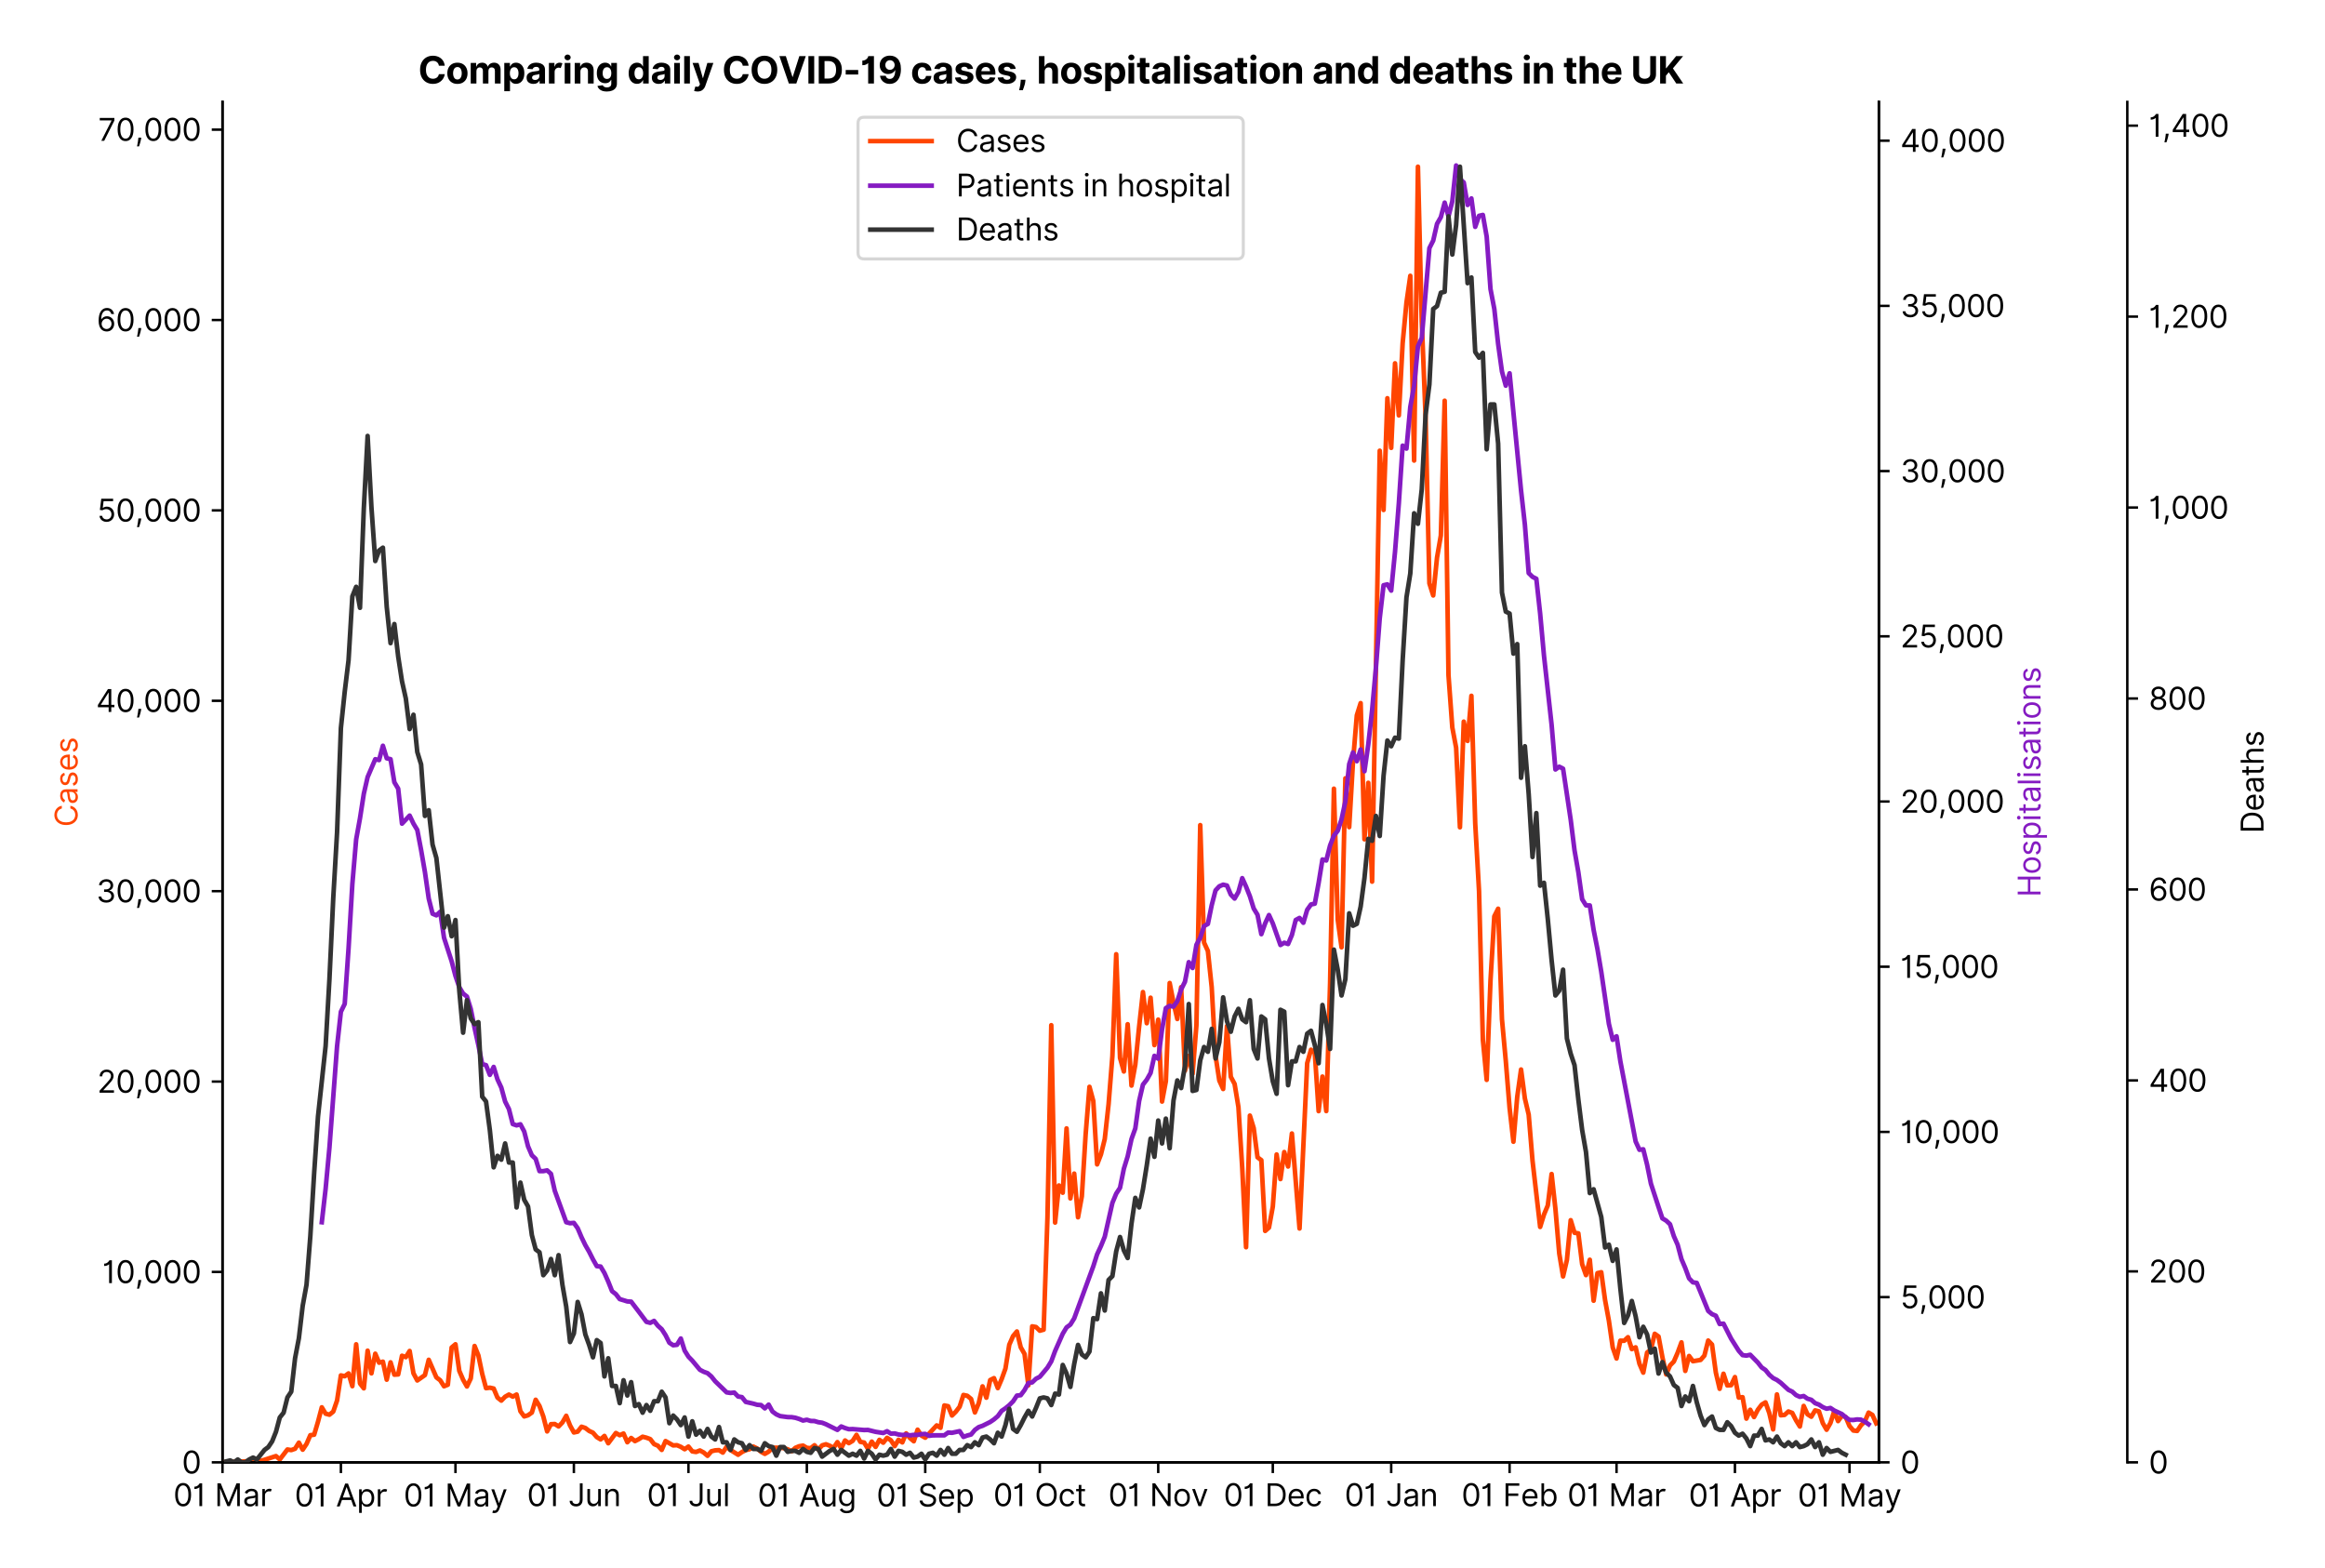 <?xml version="1.0" encoding="utf-8" standalone="no"?>
<!DOCTYPE svg PUBLIC "-//W3C//DTD SVG 1.1//EN"
  "http://www.w3.org/Graphics/SVG/1.1/DTD/svg11.dtd">
<svg version="1.1" viewBox="0 0 757.992 511.276" xmlns="http://www.w3.org/2000/svg" xmlns:xlink="http://www.w3.org/1999/xlink">
 <defs>
  <style type="text/css">*{stroke-linecap:butt;stroke-linejoin:round;}</style>
 </defs>
 <g id="figure_1">
  <g id="patch_1">
   <path d="M 0 511.276 
L 757.992 511.276 
L 757.992 0 
L 0 0 
z
" style="fill:#ffffff;"/>
  </g>
  <g id="axes_1">
   <g id="patch_2">
    <path d="M 72.537 476.745 
L 612.538 476.745 
L 612.538 33.225 
L 72.537 33.225 
z
" style="fill:#ffffff;"/>
   </g>
   <g id="matplotlib.axis_1">
    <g id="xtick_1">
     <g id="line2d_1">
      <defs>
       <path d="M 0 0 
L 0 3.5 
" id="mb7ad731f21" style="stroke:#000000;stroke-width:0.8;"/>
      </defs>
      <g>
       <use style="stroke:#000000;stroke-width:0.8;" x="72.537" xlink:href="#mb7ad731f21" y="476.745"/>
      </g>
     </g>
     <g id="text_1">
      <!-- 01 Mar -->
      <g transform="translate(56.501 491.018)scale(0.1 -0.1)">
       <defs>
        <path d="M 2000 -64 
Q 1230 -64 806 561 
Q 382 1186 382 2327 
Q 382 3459 809 4088 
Q 1236 4718 2000 4718 
Q 2764 4718 3191 4088 
Q 3618 3459 3618 2327 
Q 3618 1186 3194 561 
Q 2771 -64 2000 -64 
z
M 2000 436 
Q 2509 436 2791 927 
Q 3073 1418 3073 2327 
Q 3073 3234 2789 3730 
Q 2505 4227 2000 4227 
Q 1496 4227 1211 3730 
Q 927 3234 927 2327 
Q 927 1418 1210 927 
Q 1493 436 2000 436 
z
" id="Inter-Regular-30" transform="scale(0.016)"/>
        <path d="M 1973 4655 
L 1973 0 
L 1409 0 
L 1409 3836 
L 1373 3836 
Q 1341 3773 1209 3692 
Q 1077 3611 868 3551 
Q 659 3491 391 3491 
L 391 3964 
Q 661 3964 859 4061 
Q 1057 4159 1190 4291 
Q 1323 4423 1392 4529 
Q 1461 4636 1473 4655 
L 1973 4655 
z
" id="Inter-Regular-31" transform="scale(0.016)"/>
        <path id="Inter-Regular-20" transform="scale(0.016)"/>
        <path d="M 564 4655 
L 1236 4655 
L 2818 791 
L 2873 791 
L 4455 4655 
L 5127 4655 
L 5127 0 
L 4600 0 
L 4600 3536 
L 4555 3536 
L 3100 0 
L 2591 0 
L 1136 3536 
L 1091 3536 
L 1091 0 
L 564 0 
L 564 4655 
z
" id="Inter-Regular-4d" transform="scale(0.016)"/>
        <path d="M 1518 -82 
Q 1186 -82 916 44 
Q 646 170 486 410 
Q 327 650 327 991 
Q 327 1291 445 1478 
Q 564 1666 761 1773 
Q 959 1880 1199 1933 
Q 1439 1986 1682 2018 
Q 2000 2059 2199 2080 
Q 2398 2102 2490 2154 
Q 2582 2207 2582 2336 
L 2582 2355 
Q 2582 2691 2399 2877 
Q 2216 3064 1846 3064 
Q 1461 3064 1243 2895 
Q 1025 2727 936 2536 
L 427 2718 
Q 564 3036 792 3214 
Q 1021 3393 1292 3464 
Q 1564 3536 1827 3536 
Q 1996 3536 2215 3496 
Q 2434 3457 2640 3334 
Q 2846 3211 2982 2963 
Q 3118 2716 3118 2300 
L 3118 0 
L 2582 0 
L 2582 473 
L 2555 473 
Q 2500 359 2373 229 
Q 2246 100 2034 9 
Q 1823 -82 1518 -82 
z
M 1600 400 
Q 1918 400 2137 525 
Q 2357 650 2469 847 
Q 2582 1045 2582 1264 
L 2582 1755 
Q 2548 1714 2433 1681 
Q 2318 1648 2169 1624 
Q 2021 1600 1881 1583 
Q 1741 1566 1655 1555 
Q 1446 1527 1265 1467 
Q 1084 1407 974 1287 
Q 864 1168 864 964 
Q 864 684 1072 542 
Q 1280 400 1600 400 
z
" id="Inter-Regular-61" transform="scale(0.016)"/>
        <path d="M 491 0 
L 491 3491 
L 1009 3491 
L 1009 2964 
L 1046 2964 
Q 1139 3223 1389 3384 
Q 1639 3545 1955 3545 
Q 2100 3545 2209 3511 
Q 2318 3477 2400 3418 
L 2218 2964 
Q 2161 2993 2085 3010 
Q 2009 3027 1909 3027 
Q 1527 3027 1277 2794 
Q 1027 2561 1027 2209 
L 1027 0 
L 491 0 
z
" id="Inter-Regular-72" transform="scale(0.016)"/>
       </defs>
       <use xlink:href="#Inter-Regular-30"/>
       <use x="62.5" xlink:href="#Inter-Regular-31"/>
       <use x="106.676" xlink:href="#Inter-Regular-20"/>
       <use x="134.801" xlink:href="#Inter-Regular-4d"/>
       <use x="225.994" xlink:href="#Inter-Regular-61"/>
       <use x="282.386" xlink:href="#Inter-Regular-72"/>
      </g>
     </g>
    </g>
    <g id="xtick_2">
     <g id="line2d_2">
      <g>
       <use style="stroke:#000000;stroke-width:0.8;" x="111.137" xlink:href="#mb7ad731f21" y="476.745"/>
      </g>
     </g>
     <g id="text_2">
      <!-- 01 Apr -->
      <g transform="translate(96.052 491.117)scale(0.1 -0.1)">
       <defs>
        <path d="M 755 0 
L 164 0 
L 1873 4655 
L 2455 4655 
L 4164 0 
L 3573 0 
L 3105 1318 
L 1223 1318 
L 755 0 
z
M 1400 1818 
L 2927 1818 
L 2182 3918 
L 2146 3918 
L 1400 1818 
z
" id="Inter-Regular-41" transform="scale(0.016)"/>
        <path d="M 491 -1309 
L 491 3491 
L 1009 3491 
L 1009 2936 
L 1073 2936 
Q 1132 3027 1237 3169 
Q 1343 3311 1542 3423 
Q 1741 3536 2082 3536 
Q 2523 3536 2859 3315 
Q 3196 3095 3384 2690 
Q 3573 2286 3573 1736 
Q 3573 1182 3384 776 
Q 3196 370 2861 148 
Q 2527 -73 2091 -73 
Q 1755 -73 1552 39 
Q 1350 152 1241 296 
Q 1132 441 1073 536 
L 1027 536 
L 1027 -1309 
L 491 -1309 
z
M 1018 1745 
Q 1018 1152 1276 780 
Q 1534 409 2018 409 
Q 2355 409 2581 587 
Q 2807 766 2921 1069 
Q 3036 1373 3036 1745 
Q 3036 2114 2923 2410 
Q 2811 2707 2585 2881 
Q 2359 3055 2018 3055 
Q 1527 3055 1272 2693 
Q 1018 2332 1018 1745 
z
" id="Inter-Regular-70" transform="scale(0.016)"/>
       </defs>
       <use xlink:href="#Inter-Regular-30"/>
       <use x="62.5" xlink:href="#Inter-Regular-31"/>
       <use x="106.676" xlink:href="#Inter-Regular-20"/>
       <use x="134.801" xlink:href="#Inter-Regular-41"/>
       <use x="202.415" xlink:href="#Inter-Regular-70"/>
       <use x="263.352" xlink:href="#Inter-Regular-72"/>
      </g>
     </g>
    </g>
    <g id="xtick_3">
     <g id="line2d_3">
      <g>
       <use style="stroke:#000000;stroke-width:0.8;" x="148.492" xlink:href="#mb7ad731f21" y="476.745"/>
      </g>
     </g>
     <g id="text_3">
      <!-- 01 May -->
      <g transform="translate(131.589 491.117)scale(0.1 -0.1)">
       <defs>
        <path d="M 818 -1355 
Q 682 -1355 575 -1333 
Q 468 -1311 427 -1291 
L 564 -818 
Q 857 -893 1053 -814 
Q 1250 -736 1391 -345 
L 1509 -18 
L 218 3491 
L 800 3491 
L 1764 709 
L 1800 709 
L 2764 3491 
L 3346 3491 
L 1846 -564 
Q 1550 -1355 818 -1355 
z
" id="Inter-Regular-79" transform="scale(0.016)"/>
       </defs>
       <use xlink:href="#Inter-Regular-30"/>
       <use x="62.5" xlink:href="#Inter-Regular-31"/>
       <use x="106.676" xlink:href="#Inter-Regular-20"/>
       <use x="134.801" xlink:href="#Inter-Regular-4d"/>
       <use x="225.994" xlink:href="#Inter-Regular-61"/>
       <use x="282.386" xlink:href="#Inter-Regular-79"/>
      </g>
     </g>
    </g>
    <g id="xtick_4">
     <g id="line2d_4">
      <g>
       <use style="stroke:#000000;stroke-width:0.8;" x="187.092" xlink:href="#mb7ad731f21" y="476.745"/>
      </g>
     </g>
     <g id="text_4">
      <!-- 01 Jun -->
      <g transform="translate(171.808 491.018)scale(0.1 -0.1)">
       <defs>
        <path d="M 2346 4655 
L 2909 4655 
L 2909 1327 
Q 2909 657 2549 296 
Q 2189 -64 1582 -64 
Q 1200 -64 902 76 
Q 605 216 434 475 
Q 264 734 264 1091 
L 818 1091 
Q 818 795 1034 615 
Q 1250 436 1582 436 
Q 1948 436 2147 664 
Q 2346 893 2346 1327 
L 2346 4655 
z
" id="Inter-Regular-4a" transform="scale(0.016)"/>
        <path d="M 2691 1427 
L 2691 3491 
L 3227 3491 
L 3227 0 
L 2691 0 
L 2691 591 
L 2655 591 
Q 2532 325 2273 140 
Q 2014 -45 1618 -45 
Q 1127 -45 809 280 
Q 491 605 491 1273 
L 491 3491 
L 1027 3491 
L 1027 1309 
Q 1027 927 1242 700 
Q 1457 473 1791 473 
Q 1991 473 2199 575 
Q 2407 677 2549 888 
Q 2691 1100 2691 1427 
z
" id="Inter-Regular-75" transform="scale(0.016)"/>
        <path d="M 1027 2100 
L 1027 0 
L 491 0 
L 491 3491 
L 1009 3491 
L 1009 2945 
L 1055 2945 
Q 1177 3211 1427 3373 
Q 1677 3536 2073 3536 
Q 2602 3536 2928 3211 
Q 3255 2886 3255 2218 
L 3255 0 
L 2718 0 
L 2718 2182 
Q 2718 2593 2504 2824 
Q 2291 3055 1918 3055 
Q 1534 3055 1280 2806 
Q 1027 2557 1027 2100 
z
" id="Inter-Regular-6e" transform="scale(0.016)"/>
       </defs>
       <use xlink:href="#Inter-Regular-30"/>
       <use x="62.5" xlink:href="#Inter-Regular-31"/>
       <use x="106.676" xlink:href="#Inter-Regular-20"/>
       <use x="134.801" xlink:href="#Inter-Regular-4a"/>
       <use x="189.063" xlink:href="#Inter-Regular-75"/>
       <use x="247.159" xlink:href="#Inter-Regular-6e"/>
      </g>
     </g>
    </g>
    <g id="xtick_5">
     <g id="line2d_5">
      <g>
       <use style="stroke:#000000;stroke-width:0.8;" x="224.447" xlink:href="#mb7ad731f21" y="476.745"/>
      </g>
     </g>
     <g id="text_5">
      <!-- 01 Jul -->
      <g transform="translate(210.903 491.018)scale(0.1 -0.1)">
       <defs>
        <path d="M 1027 4655 
L 1027 0 
L 491 0 
L 491 4655 
L 1027 4655 
z
" id="Inter-Regular-6c" transform="scale(0.016)"/>
       </defs>
       <use xlink:href="#Inter-Regular-30"/>
       <use x="62.5" xlink:href="#Inter-Regular-31"/>
       <use x="106.676" xlink:href="#Inter-Regular-20"/>
       <use x="134.801" xlink:href="#Inter-Regular-4a"/>
       <use x="189.063" xlink:href="#Inter-Regular-75"/>
       <use x="247.159" xlink:href="#Inter-Regular-6c"/>
      </g>
     </g>
    </g>
    <g id="xtick_6">
     <g id="line2d_6">
      <g>
       <use style="stroke:#000000;stroke-width:0.8;" x="263.047" xlink:href="#mb7ad731f21" y="476.745"/>
      </g>
     </g>
     <g id="text_6">
      <!-- 01 Aug -->
      <g transform="translate(246.975 491.117)scale(0.1 -0.1)">
       <defs>
        <path d="M 1900 -1382 
Q 1316 -1382 976 -1169 
Q 636 -957 473 -682 
L 900 -382 
Q 973 -477 1084 -601 
Q 1196 -725 1390 -817 
Q 1584 -909 1900 -909 
Q 2323 -909 2598 -704 
Q 2873 -500 2873 -64 
L 2873 645 
L 2827 645 
Q 2768 550 2660 410 
Q 2552 270 2351 162 
Q 2150 55 1809 55 
Q 1386 55 1051 255 
Q 716 455 521 836 
Q 327 1218 327 1764 
Q 327 2300 516 2699 
Q 705 3098 1041 3317 
Q 1377 3536 1818 3536 
Q 2159 3536 2360 3423 
Q 2561 3311 2669 3169 
Q 2777 3027 2836 2936 
L 2891 2936 
L 2891 3491 
L 3409 3491 
L 3409 -100 
Q 3409 -550 3205 -833 
Q 3002 -1116 2660 -1249 
Q 2318 -1382 1900 -1382 
z
M 1882 536 
Q 2366 536 2624 864 
Q 2882 1193 2882 1773 
Q 2882 2339 2627 2697 
Q 2373 3055 1882 3055 
Q 1541 3055 1315 2882 
Q 1089 2709 976 2418 
Q 864 2127 864 1773 
Q 864 1227 1120 881 
Q 1377 536 1882 536 
z
" id="Inter-Regular-67" transform="scale(0.016)"/>
       </defs>
       <use xlink:href="#Inter-Regular-30"/>
       <use x="62.5" xlink:href="#Inter-Regular-31"/>
       <use x="106.676" xlink:href="#Inter-Regular-20"/>
       <use x="134.801" xlink:href="#Inter-Regular-41"/>
       <use x="202.415" xlink:href="#Inter-Regular-75"/>
       <use x="260.511" xlink:href="#Inter-Regular-67"/>
      </g>
     </g>
    </g>
    <g id="xtick_7">
     <g id="line2d_7">
      <g>
       <use style="stroke:#000000;stroke-width:0.8;" x="301.647" xlink:href="#mb7ad731f21" y="476.745"/>
      </g>
     </g>
     <g id="text_7">
      <!-- 01 Sep -->
      <g transform="translate(285.759 491.117)scale(0.1 -0.1)">
       <defs>
        <path d="M 3109 3491 
Q 3068 3836 2777 4027 
Q 2486 4218 2064 4218 
Q 1600 4218 1318 3999 
Q 1036 3780 1036 3445 
Q 1036 3195 1189 3042 
Q 1343 2889 1553 2803 
Q 1764 2718 1936 2673 
L 2409 2545 
Q 2591 2498 2815 2414 
Q 3039 2330 3244 2185 
Q 3450 2041 3584 1816 
Q 3718 1591 3718 1264 
Q 3718 886 3521 581 
Q 3325 277 2949 97 
Q 2573 -82 2036 -82 
Q 1286 -82 845 272 
Q 405 627 364 1200 
L 946 1200 
Q 968 936 1124 764 
Q 1280 593 1519 510 
Q 1759 427 2036 427 
Q 2359 427 2616 533 
Q 2873 639 3023 828 
Q 3173 1018 3173 1273 
Q 3173 1505 3043 1650 
Q 2914 1795 2702 1886 
Q 2491 1977 2246 2045 
L 1673 2209 
Q 1127 2366 809 2657 
Q 491 2948 491 3418 
Q 491 3809 703 4101 
Q 916 4393 1276 4555 
Q 1636 4718 2082 4718 
Q 2532 4718 2882 4558 
Q 3232 4398 3437 4120 
Q 3643 3843 3655 3491 
L 3109 3491 
z
" id="Inter-Regular-53" transform="scale(0.016)"/>
        <path d="M 1955 -73 
Q 1450 -73 1085 151 
Q 721 375 524 778 
Q 327 1182 327 1718 
Q 327 2255 524 2665 
Q 721 3075 1074 3305 
Q 1427 3536 1900 3536 
Q 2173 3536 2439 3445 
Q 2705 3355 2923 3151 
Q 3141 2948 3270 2614 
Q 3400 2280 3400 1791 
L 3400 1564 
L 866 1564 
Q 884 1005 1183 707 
Q 1482 409 1955 409 
Q 2271 409 2498 545 
Q 2725 682 2827 955 
L 3346 809 
Q 3223 414 2854 170 
Q 2486 -73 1955 -73 
z
M 866 2027 
L 2855 2027 
Q 2855 2470 2595 2762 
Q 2336 3055 1900 3055 
Q 1593 3055 1368 2911 
Q 1143 2768 1013 2533 
Q 884 2298 866 2027 
z
" id="Inter-Regular-65" transform="scale(0.016)"/>
       </defs>
       <use xlink:href="#Inter-Regular-30"/>
       <use x="62.5" xlink:href="#Inter-Regular-31"/>
       <use x="106.676" xlink:href="#Inter-Regular-20"/>
       <use x="134.801" xlink:href="#Inter-Regular-53"/>
       <use x="198.58" xlink:href="#Inter-Regular-65"/>
       <use x="256.818" xlink:href="#Inter-Regular-70"/>
      </g>
     </g>
    </g>
    <g id="xtick_8">
     <g id="line2d_8">
      <g>
       <use style="stroke:#000000;stroke-width:0.8;" x="339.001" xlink:href="#mb7ad731f21" y="476.745"/>
      </g>
     </g>
     <g id="text_8">
      <!-- 01 Oct -->
      <g transform="translate(323.845 491.018)scale(0.1 -0.1)">
       <defs>
        <path d="M 4491 2327 
Q 4491 1591 4225 1054 
Q 3959 518 3495 227 
Q 3032 -64 2436 -64 
Q 1841 -64 1377 227 
Q 914 518 648 1054 
Q 382 1591 382 2327 
Q 382 3064 648 3600 
Q 914 4136 1377 4427 
Q 1841 4718 2436 4718 
Q 3032 4718 3495 4427 
Q 3959 4136 4225 3600 
Q 4491 3064 4491 2327 
z
M 3946 2327 
Q 3946 2932 3744 3348 
Q 3543 3764 3201 3977 
Q 2859 4191 2436 4191 
Q 2014 4191 1672 3977 
Q 1330 3764 1128 3348 
Q 927 2932 927 2327 
Q 927 1723 1128 1307 
Q 1330 891 1672 677 
Q 2014 464 2436 464 
Q 2859 464 3201 677 
Q 3543 891 3744 1307 
Q 3946 1723 3946 2327 
z
" id="Inter-Regular-4f" transform="scale(0.016)"/>
        <path d="M 1909 -73 
Q 1418 -73 1063 159 
Q 709 391 518 798 
Q 327 1205 327 1727 
Q 327 2259 524 2667 
Q 721 3075 1074 3305 
Q 1427 3536 1900 3536 
Q 2268 3536 2563 3400 
Q 2859 3264 3047 3018 
Q 3236 2773 3282 2445 
L 2746 2445 
Q 2684 2684 2474 2869 
Q 2264 3055 1909 3055 
Q 1439 3055 1151 2697 
Q 864 2339 864 1745 
Q 864 1139 1148 774 
Q 1432 409 1909 409 
Q 2223 409 2447 570 
Q 2671 732 2746 1018 
L 3282 1018 
Q 3236 709 3058 462 
Q 2880 216 2588 71 
Q 2296 -73 1909 -73 
z
" id="Inter-Regular-63" transform="scale(0.016)"/>
        <path d="M 2009 3491 
L 2009 3036 
L 1264 3036 
L 1264 1000 
Q 1264 773 1331 660 
Q 1398 548 1503 510 
Q 1609 473 1727 473 
Q 1816 473 1873 483 
Q 1930 493 1964 500 
L 2073 18 
Q 2018 -2 1920 -23 
Q 1823 -45 1673 -45 
Q 1446 -45 1228 52 
Q 1011 150 869 350 
Q 727 550 727 855 
L 727 3036 
L 200 3036 
L 200 3491 
L 727 3491 
L 727 4327 
L 1264 4327 
L 1264 3491 
L 2009 3491 
z
" id="Inter-Regular-74" transform="scale(0.016)"/>
       </defs>
       <use xlink:href="#Inter-Regular-30"/>
       <use x="62.5" xlink:href="#Inter-Regular-31"/>
       <use x="106.676" xlink:href="#Inter-Regular-20"/>
       <use x="134.801" xlink:href="#Inter-Regular-4f"/>
       <use x="210.938" xlink:href="#Inter-Regular-63"/>
       <use x="266.761" xlink:href="#Inter-Regular-74"/>
      </g>
     </g>
    </g>
    <g id="xtick_9">
     <g id="line2d_9">
      <g>
       <use style="stroke:#000000;stroke-width:0.8;" x="377.601" xlink:href="#mb7ad731f21" y="476.745"/>
      </g>
     </g>
     <g id="text_9">
      <!-- 01 Nov -->
      <g transform="translate(361.33 491.018)scale(0.1 -0.1)">
       <defs>
        <path d="M 4255 4655 
L 4255 0 
L 3709 0 
L 1173 3655 
L 1127 3655 
L 1127 0 
L 564 0 
L 564 4655 
L 1109 4655 
L 3655 991 
L 3700 991 
L 3700 4655 
L 4255 4655 
z
" id="Inter-Regular-4e" transform="scale(0.016)"/>
        <path d="M 1909 -73 
Q 1436 -73 1080 152 
Q 725 377 526 781 
Q 327 1186 327 1727 
Q 327 2273 526 2679 
Q 725 3086 1080 3311 
Q 1436 3536 1909 3536 
Q 2382 3536 2737 3311 
Q 3093 3086 3292 2679 
Q 3491 2273 3491 1727 
Q 3491 1186 3292 781 
Q 3093 377 2737 152 
Q 2382 -73 1909 -73 
z
M 1909 409 
Q 2268 409 2500 593 
Q 2732 777 2843 1077 
Q 2955 1377 2955 1727 
Q 2955 2077 2843 2379 
Q 2732 2682 2500 2868 
Q 2268 3055 1909 3055 
Q 1550 3055 1318 2868 
Q 1086 2682 975 2379 
Q 864 2077 864 1727 
Q 864 1377 975 1077 
Q 1086 777 1318 593 
Q 1550 409 1909 409 
z
" id="Inter-Regular-6f" transform="scale(0.016)"/>
        <path d="M 3346 3491 
L 2055 0 
L 1509 0 
L 218 3491 
L 800 3491 
L 1764 709 
L 1800 709 
L 2764 3491 
L 3346 3491 
z
" id="Inter-Regular-76" transform="scale(0.016)"/>
       </defs>
       <use xlink:href="#Inter-Regular-30"/>
       <use x="62.5" xlink:href="#Inter-Regular-31"/>
       <use x="106.676" xlink:href="#Inter-Regular-20"/>
       <use x="134.801" xlink:href="#Inter-Regular-4e"/>
       <use x="210.085" xlink:href="#Inter-Regular-6f"/>
       <use x="269.744" xlink:href="#Inter-Regular-76"/>
      </g>
     </g>
    </g>
    <g id="xtick_10">
     <g id="line2d_10">
      <g>
       <use style="stroke:#000000;stroke-width:0.8;" x="414.956" xlink:href="#mb7ad731f21" y="476.745"/>
      </g>
     </g>
     <g id="text_10">
      <!-- 01 Dec -->
      <g transform="translate(398.919 491.018)scale(0.1 -0.1)">
       <defs>
        <path d="M 2000 0 
L 564 0 
L 564 4655 
L 2064 4655 
Q 2741 4655 3223 4376 
Q 3705 4098 3961 3578 
Q 4218 3059 4218 2336 
Q 4218 1609 3959 1085 
Q 3700 561 3204 280 
Q 2709 0 2000 0 
z
M 1127 500 
L 1964 500 
Q 2830 500 3251 992 
Q 3673 1484 3673 2336 
Q 3673 3182 3259 3668 
Q 2846 4155 2027 4155 
L 1127 4155 
L 1127 500 
z
" id="Inter-Regular-44" transform="scale(0.016)"/>
       </defs>
       <use xlink:href="#Inter-Regular-30"/>
       <use x="62.5" xlink:href="#Inter-Regular-31"/>
       <use x="106.676" xlink:href="#Inter-Regular-20"/>
       <use x="134.801" xlink:href="#Inter-Regular-44"/>
       <use x="206.676" xlink:href="#Inter-Regular-65"/>
       <use x="264.915" xlink:href="#Inter-Regular-63"/>
      </g>
     </g>
    </g>
    <g id="xtick_11">
     <g id="line2d_11">
      <g>
       <use style="stroke:#000000;stroke-width:0.8;" x="453.556" xlink:href="#mb7ad731f21" y="476.745"/>
      </g>
     </g>
     <g id="text_11">
      <!-- 01 Jan -->
      <g transform="translate(438.357 491.018)scale(0.1 -0.1)">
       <use xlink:href="#Inter-Regular-30"/>
       <use x="62.5" xlink:href="#Inter-Regular-31"/>
       <use x="106.676" xlink:href="#Inter-Regular-20"/>
       <use x="134.801" xlink:href="#Inter-Regular-4a"/>
       <use x="189.063" xlink:href="#Inter-Regular-61"/>
       <use x="245.455" xlink:href="#Inter-Regular-6e"/>
      </g>
     </g>
    </g>
    <g id="xtick_12">
     <g id="line2d_12">
      <g>
       <use style="stroke:#000000;stroke-width:0.8;" x="492.156" xlink:href="#mb7ad731f21" y="476.745"/>
      </g>
     </g>
     <g id="text_12">
      <!-- 01 Feb -->
      <g transform="translate(476.467 491.018)scale(0.1 -0.1)">
       <defs>
        <path d="M 564 0 
L 564 4655 
L 3355 4655 
L 3355 4155 
L 1127 4155 
L 1127 2582 
L 3146 2582 
L 3146 2082 
L 1127 2082 
L 1127 0 
L 564 0 
z
" id="Inter-Regular-46" transform="scale(0.016)"/>
        <path d="M 564 0 
L 564 4655 
L 1100 4655 
L 1100 2936 
L 1146 2936 
Q 1205 3027 1310 3169 
Q 1416 3311 1615 3423 
Q 1814 3536 2155 3536 
Q 2596 3536 2932 3315 
Q 3268 3095 3457 2690 
Q 3646 2286 3646 1736 
Q 3646 1182 3457 776 
Q 3268 370 2934 148 
Q 2600 -73 2164 -73 
Q 1827 -73 1625 39 
Q 1423 152 1314 296 
Q 1205 441 1146 536 
L 1082 536 
L 1082 0 
L 564 0 
z
M 1091 1745 
Q 1091 1152 1349 780 
Q 1607 409 2091 409 
Q 2427 409 2653 587 
Q 2880 766 2994 1069 
Q 3109 1373 3109 1745 
Q 3109 2114 2996 2410 
Q 2884 2707 2658 2881 
Q 2432 3055 2091 3055 
Q 1600 3055 1345 2693 
Q 1091 2332 1091 1745 
z
" id="Inter-Regular-62" transform="scale(0.016)"/>
       </defs>
       <use xlink:href="#Inter-Regular-30"/>
       <use x="62.5" xlink:href="#Inter-Regular-31"/>
       <use x="106.676" xlink:href="#Inter-Regular-20"/>
       <use x="134.801" xlink:href="#Inter-Regular-46"/>
       <use x="193.466" xlink:href="#Inter-Regular-65"/>
       <use x="251.705" xlink:href="#Inter-Regular-62"/>
      </g>
     </g>
    </g>
    <g id="xtick_13">
     <g id="line2d_13">
      <g>
       <use style="stroke:#000000;stroke-width:0.8;" x="527.02" xlink:href="#mb7ad731f21" y="476.745"/>
      </g>
     </g>
     <g id="text_13">
      <!-- 01 Mar -->
      <g transform="translate(510.983 491.018)scale(0.1 -0.1)">
       <use xlink:href="#Inter-Regular-30"/>
       <use x="62.5" xlink:href="#Inter-Regular-31"/>
       <use x="106.676" xlink:href="#Inter-Regular-20"/>
       <use x="134.801" xlink:href="#Inter-Regular-4d"/>
       <use x="225.994" xlink:href="#Inter-Regular-61"/>
       <use x="282.386" xlink:href="#Inter-Regular-72"/>
      </g>
     </g>
    </g>
    <g id="xtick_14">
     <g id="line2d_14">
      <g>
       <use style="stroke:#000000;stroke-width:0.8;" x="565.62" xlink:href="#mb7ad731f21" y="476.745"/>
      </g>
     </g>
     <g id="text_14">
      <!-- 01 Apr -->
      <g transform="translate(550.535 491.117)scale(0.1 -0.1)">
       <use xlink:href="#Inter-Regular-30"/>
       <use x="62.5" xlink:href="#Inter-Regular-31"/>
       <use x="106.676" xlink:href="#Inter-Regular-20"/>
       <use x="134.801" xlink:href="#Inter-Regular-41"/>
       <use x="202.415" xlink:href="#Inter-Regular-70"/>
       <use x="263.352" xlink:href="#Inter-Regular-72"/>
      </g>
     </g>
    </g>
    <g id="xtick_15">
     <g id="line2d_15">
      <g>
       <use style="stroke:#000000;stroke-width:0.8;" x="602.975" xlink:href="#mb7ad731f21" y="476.745"/>
      </g>
     </g>
     <g id="text_15">
      <!-- 01 May -->
      <g transform="translate(586.072 491.117)scale(0.1 -0.1)">
       <use xlink:href="#Inter-Regular-30"/>
       <use x="62.5" xlink:href="#Inter-Regular-31"/>
       <use x="106.676" xlink:href="#Inter-Regular-20"/>
       <use x="134.801" xlink:href="#Inter-Regular-4d"/>
       <use x="225.994" xlink:href="#Inter-Regular-61"/>
       <use x="282.386" xlink:href="#Inter-Regular-79"/>
      </g>
     </g>
    </g>
   </g>
   <g id="matplotlib.axis_2">
    <g id="ytick_1">
     <g id="line2d_16">
      <defs>
       <path d="M 0 0 
L -3.5 0 
" id="m135900e4e4" style="stroke:#000000;stroke-width:0.8;"/>
      </defs>
      <g>
       <use style="stroke:#000000;stroke-width:0.8;" x="72.537" xlink:href="#m135900e4e4" y="476.745"/>
      </g>
     </g>
     <g id="text_16">
      <!-- 0 -->
      <g transform="translate(59.288 480.382)scale(0.1 -0.1)">
       <use xlink:href="#Inter-Regular-30"/>
      </g>
     </g>
    </g>
    <g id="ytick_2">
     <g id="line2d_17">
      <g>
       <use style="stroke:#000000;stroke-width:0.8;" x="72.537" xlink:href="#m135900e4e4" y="414.676"/>
      </g>
     </g>
     <g id="text_17">
      <!-- 10,000 -->
      <g transform="translate(33.322 418.312)scale(0.1 -0.1)">
       <defs>
        <path d="M 1291 636 
L 1255 391 
Q 1216 132 1137 -163 
Q 1059 -459 975 -720 
Q 891 -982 836 -1136 
L 427 -1136 
Q 457 -991 504 -752 
Q 552 -514 601 -219 
Q 650 75 682 382 
L 709 636 
L 1291 636 
z
" id="Inter-Regular-2c" transform="scale(0.016)"/>
       </defs>
       <use xlink:href="#Inter-Regular-31"/>
       <use x="44.176" xlink:href="#Inter-Regular-30"/>
       <use x="106.676" xlink:href="#Inter-Regular-2c"/>
       <use x="134.659" xlink:href="#Inter-Regular-30"/>
       <use x="197.159" xlink:href="#Inter-Regular-30"/>
       <use x="259.659" xlink:href="#Inter-Regular-30"/>
      </g>
     </g>
    </g>
    <g id="ytick_3">
     <g id="line2d_18">
      <g>
       <use style="stroke:#000000;stroke-width:0.8;" x="72.537" xlink:href="#m135900e4e4" y="352.606"/>
      </g>
     </g>
     <g id="text_18">
      <!-- 20,000 -->
      <g transform="translate(31.688 356.243)scale(0.1 -0.1)">
       <defs>
        <path d="M 482 0 
L 482 409 
L 2018 2091 
Q 2289 2386 2464 2605 
Q 2639 2825 2724 3019 
Q 2809 3214 2809 3427 
Q 2809 3795 2553 4011 
Q 2298 4227 1918 4227 
Q 1514 4227 1275 3985 
Q 1036 3743 1036 3345 
L 500 3345 
Q 500 3755 688 4064 
Q 877 4373 1203 4545 
Q 1530 4718 1936 4718 
Q 2346 4718 2661 4545 
Q 2977 4373 3156 4079 
Q 3336 3786 3336 3427 
Q 3336 3170 3244 2926 
Q 3152 2682 2926 2383 
Q 2700 2084 2300 1655 
L 1255 536 
L 1255 500 
L 3418 500 
L 3418 0 
L 482 0 
z
" id="Inter-Regular-32" transform="scale(0.016)"/>
       </defs>
       <use xlink:href="#Inter-Regular-32"/>
       <use x="60.511" xlink:href="#Inter-Regular-30"/>
       <use x="123.011" xlink:href="#Inter-Regular-2c"/>
       <use x="150.994" xlink:href="#Inter-Regular-30"/>
       <use x="213.494" xlink:href="#Inter-Regular-30"/>
       <use x="275.994" xlink:href="#Inter-Regular-30"/>
      </g>
     </g>
    </g>
    <g id="ytick_4">
     <g id="line2d_19">
      <g>
       <use style="stroke:#000000;stroke-width:0.8;" x="72.537" xlink:href="#m135900e4e4" y="290.537"/>
      </g>
     </g>
     <g id="text_19">
      <!-- 30,000 -->
      <g transform="translate(31.375 294.174)scale(0.1 -0.1)">
       <defs>
        <path d="M 2055 -64 
Q 1605 -64 1253 90 
Q 902 245 696 521 
Q 491 798 473 1164 
L 1046 1164 
Q 1071 827 1356 631 
Q 1641 436 2046 436 
Q 2493 436 2783 664 
Q 3073 893 3073 1264 
Q 3073 1650 2787 1893 
Q 2502 2136 1973 2136 
L 1600 2136 
L 1600 2636 
L 1973 2636 
Q 2386 2636 2647 2856 
Q 2909 3077 2909 3445 
Q 2909 3798 2679 4012 
Q 2450 4227 2064 4227 
Q 1823 4227 1610 4139 
Q 1398 4052 1264 3887 
Q 1130 3723 1118 3491 
L 573 3491 
Q 586 3857 793 4133 
Q 1000 4409 1335 4563 
Q 1671 4718 2073 4718 
Q 2505 4718 2814 4544 
Q 3123 4370 3289 4086 
Q 3455 3802 3455 3473 
Q 3455 3080 3249 2802 
Q 3043 2525 2691 2418 
L 2691 2382 
Q 3132 2309 3379 2008 
Q 3627 1707 3627 1264 
Q 3627 884 3421 583 
Q 3216 282 2861 109 
Q 2507 -64 2055 -64 
z
" id="Inter-Regular-33" transform="scale(0.016)"/>
       </defs>
       <use xlink:href="#Inter-Regular-33"/>
       <use x="63.636" xlink:href="#Inter-Regular-30"/>
       <use x="126.136" xlink:href="#Inter-Regular-2c"/>
       <use x="154.119" xlink:href="#Inter-Regular-30"/>
       <use x="216.619" xlink:href="#Inter-Regular-30"/>
       <use x="279.119" xlink:href="#Inter-Regular-30"/>
      </g>
     </g>
    </g>
    <g id="ytick_5">
     <g id="line2d_20">
      <g>
       <use style="stroke:#000000;stroke-width:0.8;" x="72.537" xlink:href="#m135900e4e4" y="228.468"/>
      </g>
     </g>
     <g id="text_20">
      <!-- 40,000 -->
      <g transform="translate(31.319 232.105)scale(0.1 -0.1)">
       <defs>
        <path d="M 373 955 
L 373 1418 
L 2418 4655 
L 3100 4655 
L 3100 1455 
L 3736 1455 
L 3736 955 
L 3100 955 
L 3100 0 
L 2564 0 
L 2564 955 
L 373 955 
z
M 2564 1455 
L 2564 3936 
L 2527 3936 
L 982 1491 
L 982 1455 
L 2564 1455 
z
" id="Inter-Regular-34" transform="scale(0.016)"/>
       </defs>
       <use xlink:href="#Inter-Regular-34"/>
       <use x="64.205" xlink:href="#Inter-Regular-30"/>
       <use x="126.705" xlink:href="#Inter-Regular-2c"/>
       <use x="154.688" xlink:href="#Inter-Regular-30"/>
       <use x="217.188" xlink:href="#Inter-Regular-30"/>
       <use x="279.688" xlink:href="#Inter-Regular-30"/>
      </g>
     </g>
    </g>
    <g id="ytick_6">
     <g id="line2d_21">
      <g>
       <use style="stroke:#000000;stroke-width:0.8;" x="72.537" xlink:href="#m135900e4e4" y="166.399"/>
      </g>
     </g>
     <g id="text_21">
      <!-- 50,000 -->
      <g transform="translate(31.659 170.035)scale(0.1 -0.1)">
       <defs>
        <path d="M 1936 -64 
Q 1536 -64 1216 95 
Q 896 255 702 532 
Q 509 809 491 1164 
L 1036 1164 
Q 1068 848 1324 642 
Q 1580 436 1936 436 
Q 2223 436 2447 570 
Q 2671 705 2799 940 
Q 2927 1175 2927 1473 
Q 2927 1777 2794 2017 
Q 2661 2257 2429 2395 
Q 2198 2534 1900 2536 
Q 1686 2539 1461 2472 
Q 1236 2405 1091 2300 
L 564 2364 
L 846 4655 
L 3264 4655 
L 3264 4155 
L 1318 4155 
L 1155 2782 
L 1182 2782 
Q 1325 2895 1541 2970 
Q 1757 3045 1991 3045 
Q 2418 3045 2753 2842 
Q 3089 2639 3281 2286 
Q 3473 1934 3473 1482 
Q 3473 1036 3274 687 
Q 3075 339 2727 137 
Q 2380 -64 1936 -64 
z
" id="Inter-Regular-35" transform="scale(0.016)"/>
       </defs>
       <use xlink:href="#Inter-Regular-35"/>
       <use x="60.795" xlink:href="#Inter-Regular-30"/>
       <use x="123.295" xlink:href="#Inter-Regular-2c"/>
       <use x="151.278" xlink:href="#Inter-Regular-30"/>
       <use x="213.778" xlink:href="#Inter-Regular-30"/>
       <use x="276.278" xlink:href="#Inter-Regular-30"/>
      </g>
     </g>
    </g>
    <g id="ytick_7">
     <g id="line2d_22">
      <g>
       <use style="stroke:#000000;stroke-width:0.8;" x="72.537" xlink:href="#m135900e4e4" y="104.329"/>
      </g>
     </g>
     <g id="text_22">
      <!-- 60,000 -->
      <g transform="translate(31.503 107.966)scale(0.1 -0.1)">
       <defs>
        <path d="M 2027 -64 
Q 1741 -59 1454 45 
Q 1168 150 932 399 
Q 696 648 552 1074 
Q 409 1500 409 2145 
Q 409 3386 861 4056 
Q 1314 4727 2100 4727 
Q 2686 4727 3073 4384 
Q 3461 4041 3546 3491 
L 2991 3491 
Q 2914 3811 2691 4019 
Q 2468 4227 2100 4227 
Q 1559 4227 1249 3755 
Q 939 3284 936 2427 
L 973 2427 
Q 1164 2716 1461 2880 
Q 1759 3045 2118 3045 
Q 2518 3045 2850 2846 
Q 3182 2648 3382 2299 
Q 3582 1950 3582 1500 
Q 3582 1068 3389 710 
Q 3196 352 2847 142 
Q 2498 -68 2027 -64 
z
M 2027 436 
Q 2314 436 2542 579 
Q 2771 723 2903 964 
Q 3036 1205 3036 1500 
Q 3036 1789 2908 2026 
Q 2780 2264 2556 2404 
Q 2332 2545 2046 2545 
Q 1757 2545 1525 2397 
Q 1293 2250 1157 2010 
Q 1021 1770 1018 1491 
Q 1018 1214 1149 973 
Q 1280 732 1508 584 
Q 1736 436 2027 436 
z
" id="Inter-Regular-36" transform="scale(0.016)"/>
       </defs>
       <use xlink:href="#Inter-Regular-36"/>
       <use x="62.358" xlink:href="#Inter-Regular-30"/>
       <use x="124.858" xlink:href="#Inter-Regular-2c"/>
       <use x="152.841" xlink:href="#Inter-Regular-30"/>
       <use x="215.341" xlink:href="#Inter-Regular-30"/>
       <use x="277.841" xlink:href="#Inter-Regular-30"/>
      </g>
     </g>
    </g>
    <g id="ytick_8">
     <g id="line2d_23">
      <g>
       <use style="stroke:#000000;stroke-width:0.8;" x="72.537" xlink:href="#m135900e4e4" y="42.26"/>
      </g>
     </g>
     <g id="text_23">
      <!-- 70,000 -->
      <g transform="translate(32.028 45.897)scale(0.1 -0.1)">
       <defs>
        <path d="M 627 0 
L 2709 4118 
L 2709 4155 
L 309 4155 
L 309 4655 
L 3291 4655 
L 3291 4127 
L 1218 0 
L 627 0 
z
" id="Inter-Regular-37" transform="scale(0.016)"/>
       </defs>
       <use xlink:href="#Inter-Regular-37"/>
       <use x="57.102" xlink:href="#Inter-Regular-30"/>
       <use x="119.602" xlink:href="#Inter-Regular-2c"/>
       <use x="147.585" xlink:href="#Inter-Regular-30"/>
       <use x="210.085" xlink:href="#Inter-Regular-30"/>
       <use x="272.585" xlink:href="#Inter-Regular-30"/>
      </g>
     </g>
    </g>
    <g id="text_24">
     <!-- Cases -->
     <g style="fill:#ff4500;" transform="translate(25.273 269.581)rotate(-90)scale(0.1 -0.1)">
      <defs>
       <path d="M 4309 3200 
L 3746 3200 
Q 3677 3523 3484 3743 
Q 3291 3964 3018 4077 
Q 2746 4191 2436 4191 
Q 2014 4191 1672 3977 
Q 1330 3764 1128 3348 
Q 927 2932 927 2327 
Q 927 1723 1128 1307 
Q 1330 891 1672 677 
Q 2014 464 2436 464 
Q 2746 464 3018 577 
Q 3291 691 3484 911 
Q 3677 1132 3746 1455 
L 4309 1455 
Q 4223 977 3957 637 
Q 3691 298 3298 117 
Q 2905 -64 2436 -64 
Q 1841 -64 1377 227 
Q 914 518 648 1054 
Q 382 1591 382 2327 
Q 382 3064 648 3600 
Q 914 4136 1377 4427 
Q 1841 4718 2436 4718 
Q 2905 4718 3298 4537 
Q 3691 4357 3957 4017 
Q 4223 3677 4309 3200 
z
" id="Inter-Regular-43" transform="scale(0.016)"/>
       <path d="M 2964 2709 
L 2482 2573 
Q 2411 2755 2245 2914 
Q 2080 3073 1727 3073 
Q 1407 3073 1194 2926 
Q 982 2780 982 2555 
Q 982 2355 1127 2239 
Q 1273 2123 1582 2045 
L 2100 1918 
Q 3027 1691 3027 973 
Q 3027 673 2855 436 
Q 2684 200 2377 63 
Q 2071 -73 1664 -73 
Q 1130 -73 780 159 
Q 430 391 336 836 
L 846 964 
Q 989 400 1655 400 
Q 2030 400 2251 560 
Q 2473 720 2473 945 
Q 2473 1316 1955 1436 
L 1373 1573 
Q 893 1686 669 1926 
Q 446 2166 446 2527 
Q 446 2823 613 3050 
Q 780 3277 1069 3406 
Q 1359 3536 1727 3536 
Q 2246 3536 2542 3309 
Q 2839 3082 2964 2709 
z
" id="Inter-Regular-73" transform="scale(0.016)"/>
      </defs>
      <use xlink:href="#Inter-Regular-43"/>
      <use x="72.727" xlink:href="#Inter-Regular-61"/>
      <use x="129.119" xlink:href="#Inter-Regular-73"/>
      <use x="181.392" xlink:href="#Inter-Regular-65"/>
      <use x="239.631" xlink:href="#Inter-Regular-73"/>
     </g>
    </g>
   </g>
   <g id="line2d_24">
    <path clip-path="url(#peb2c047789)" d="M 35.183 476.733 
L 46.389 476.739 
L 52.615 476.745 
L 75.028 476.677 
L 76.273 476.534 
L 77.518 476.565 
L 81.254 476.342 
L 83.744 476.422 
L 84.989 476.23 
L 86.234 475.913 
L 88.725 475.106 
L 89.97 474.697 
L 91.215 475.802 
L 93.705 472.549 
L 94.95 472.754 
L 96.195 472.313 
L 97.441 470.321 
L 98.686 472.617 
L 99.931 470.743 
L 101.176 467.888 
L 102.421 467.733 
L 103.666 463.53 
L 104.912 458.807 
L 106.157 460.88 
L 107.402 461.215 
L 108.647 460.204 
L 109.892 456.572 
L 111.137 448.398 
L 112.383 448.677 
L 113.628 447.746 
L 114.873 451.917 
L 116.118 438.268 
L 117.363 451.03 
L 118.608 452.612 
L 119.853 440.341 
L 121.099 447.728 
L 122.344 441.328 
L 123.589 444.258 
L 124.834 443.923 
L 126.079 449.795 
L 127.324 444.146 
L 128.57 448.162 
L 129.815 448.081 
L 131.06 441.992 
L 132.305 442.446 
L 133.55 440.434 
L 134.795 447.721 
L 136.041 450.049 
L 138.531 448.299 
L 139.776 443.314 
L 142.266 449.043 
L 143.511 449.993 
L 144.757 451.942 
L 146.002 451.446 
L 147.247 439.305 
L 148.492 438.256 
L 149.737 446.915 
L 150.982 449.813 
L 152.228 452.01 
L 153.473 449.397 
L 154.718 438.814 
L 155.963 441.899 
L 157.208 447.889 
L 158.453 452.563 
L 159.699 452.395 
L 160.944 452.681 
L 162.189 455.623 
L 163.434 456.622 
L 164.679 455.356 
L 165.924 454.648 
L 167.169 455.325 
L 168.415 454.636 
L 169.66 460.086 
L 170.905 461.774 
L 172.15 461.401 
L 173.395 460.514 
L 174.64 456.343 
L 175.886 458.379 
L 177.131 461.793 
L 178.376 466.659 
L 179.621 464.306 
L 180.866 464.25 
L 182.111 465.033 
L 183.357 463.741 
L 184.602 461.569 
L 185.847 464.728 
L 187.092 467 
L 188.337 466.733 
L 189.582 465.132 
L 190.827 465.541 
L 192.073 466.504 
L 193.318 467.081 
L 194.563 468.515 
L 195.808 469.266 
L 197.053 468.136 
L 198.298 470.519 
L 200.789 467.18 
L 202.034 467.9 
L 203.279 467.348 
L 204.524 470.19 
L 205.769 468.806 
L 207.015 469.824 
L 208.26 469.185 
L 209.505 468.39 
L 210.75 468.707 
L 211.995 469.166 
L 213.24 470.799 
L 214.485 471.32 
L 215.731 472.692 
L 216.976 469.806 
L 219.466 471.221 
L 220.711 471.153 
L 221.956 471.686 
L 223.202 472.468 
L 224.447 471.599 
L 225.692 473.17 
L 226.937 473.368 
L 228.182 472.872 
L 229.427 473.542 
L 230.673 474.616 
L 231.918 473.139 
L 233.163 472.835 
L 234.408 472.76 
L 235.653 473.567 
L 236.898 471.655 
L 238.143 472.71 
L 240.634 474.275 
L 241.879 473.406 
L 243.124 472.76 
L 244.369 472.481 
L 245.614 471.612 
L 246.86 472.239 
L 248.105 473.288 
L 249.35 473.983 
L 250.595 473.269 
L 251.84 471.972 
L 254.331 471.984 
L 255.576 472.121 
L 256.821 472.493 
L 258.066 473.139 
L 259.311 472.009 
L 260.556 471.494 
L 261.801 471.283 
L 263.047 472.022 
L 264.292 472.127 
L 265.537 471.171 
L 266.782 472.586 
L 268.027 471.208 
L 269.272 470.848 
L 270.518 471.339 
L 271.763 472.04 
L 273.008 470.153 
L 274.253 472.152 
L 275.498 469.619 
L 276.743 470.482 
L 277.989 469.737 
L 279.234 467.801 
L 280.479 470.06 
L 281.724 470.29 
L 282.969 472.319 
L 284.214 469.986 
L 285.459 471.705 
L 286.705 469.408 
L 287.95 470.333 
L 289.195 468.75 
L 290.44 469.545 
L 291.685 471.45 
L 292.93 469.396 
L 294.176 470.24 
L 295.421 467.298 
L 296.666 468.825 
L 297.911 469.868 
L 299.156 466.1 
L 300.401 468.018 
L 301.647 468.707 
L 305.382 464.704 
L 306.627 465.492 
L 307.872 458.199 
L 309.117 458.447 
L 310.363 461.476 
L 311.608 460.241 
L 312.853 458.627 
L 314.098 454.779 
L 315.343 455.039 
L 316.588 456.076 
L 317.834 460.477 
L 319.079 457.472 
L 320.324 451.973 
L 321.569 455.672 
L 322.814 449.919 
L 324.059 449.298 
L 325.305 452.544 
L 326.55 449.633 
L 327.795 446.17 
L 329.04 438.399 
L 330.285 435.568 
L 331.53 434.079 
L 332.775 439.243 
L 334.021 441.409 
L 335.266 451.644 
L 336.511 432.409 
L 337.756 432.626 
L 339.001 433.83 
L 340.246 433.495 
L 341.492 396.849 
L 342.737 334.228 
L 343.982 398.575 
L 345.227 386.484 
L 346.472 388.842 
L 347.717 367.876 
L 348.963 390.692 
L 350.208 382.611 
L 351.453 396.849 
L 352.698 390.022 
L 353.943 369.775 
L 355.188 354.32 
L 356.433 358.938 
L 357.679 379.607 
L 358.924 376.373 
L 360.169 371.339 
L 361.414 360.03 
L 362.659 344.345 
L 363.904 311.095 
L 365.15 344.897 
L 366.395 349.317 
L 367.64 333.911 
L 368.885 353.91 
L 370.13 347.082 
L 371.375 334.699 
L 372.621 323.428 
L 373.866 333.582 
L 375.111 325.265 
L 376.356 340.72 
L 377.601 332.409 
L 378.846 359.124 
L 380.091 352.495 
L 381.337 320.473 
L 382.582 326.904 
L 383.827 332.204 
L 385.072 321.839 
L 386.317 349.056 
L 387.562 344.227 
L 388.808 350.049 
L 390.053 334.296 
L 391.298 268.999 
L 392.543 307.29 
L 393.788 310.027 
L 395.033 321.808 
L 396.279 344.146 
L 397.524 352.29 
L 398.769 355.033 
L 400.014 334.513 
L 401.259 351.042 
L 402.504 353.382 
L 403.749 360.911 
L 404.995 380.848 
L 406.24 406.613 
L 407.485 363.698 
L 408.73 367.782 
L 409.975 377.298 
L 411.22 378.235 
L 412.466 401.3 
L 413.711 400.214 
L 414.956 393.386 
L 416.201 376.379 
L 417.446 384.392 
L 418.691 375.585 
L 419.937 380.296 
L 421.182 369.539 
L 423.672 400.512 
L 426.162 346.623 
L 427.407 342.228 
L 428.653 343.284 
L 429.898 362.246 
L 431.143 350.974 
L 432.388 362.227 
L 433.633 320.573 
L 434.878 257.125 
L 436.124 299.804 
L 437.369 308.835 
L 438.614 253.743 
L 439.859 269.657 
L 441.104 248.305 
L 442.349 233.204 
L 443.595 229.231 
L 444.84 273.623 
L 446.085 255.214 
L 447.33 287.428 
L 449.82 146.94 
L 451.065 166.256 
L 452.311 129.827 
L 453.556 146.009 
L 454.801 118.45 
L 456.046 135.426 
L 457.291 111.877 
L 458.536 98.644 
L 459.782 89.917 
L 461.027 150.149 
L 462.272 54.345 
L 463.517 104.72 
L 464.762 135.736 
L 466.007 190.177 
L 467.253 194.125 
L 468.498 181.761 
L 469.743 174.579 
L 470.988 130.641 
L 472.233 220.113 
L 473.478 237.17 
L 474.723 243.768 
L 475.969 269.713 
L 477.214 235.265 
L 478.459 241.552 
L 479.704 226.848 
L 480.949 268.49 
L 482.194 290.512 
L 483.44 338.982 
L 484.685 352.054 
L 485.93 319.66 
L 487.175 298.73 
L 488.42 296.254 
L 489.665 332.279 
L 490.911 345.853 
L 492.156 361.253 
L 493.401 372.22 
L 494.646 357.56 
L 495.891 348.671 
L 497.136 358.106 
L 498.381 363.394 
L 499.627 378.396 
L 502.117 400.003 
L 503.362 395.974 
L 504.607 392.989 
L 505.852 382.747 
L 507.098 394.143 
L 508.343 408.643 
L 509.588 416.134 
L 510.833 410.796 
L 512.078 397.805 
L 513.323 401.908 
L 514.569 402.094 
L 515.814 412.156 
L 517.059 415.706 
L 518.304 410.697 
L 519.549 424.054 
L 520.794 415.061 
L 522.039 414.769 
L 523.285 423.843 
L 524.53 430.603 
L 525.775 439.286 
L 527.02 442.886 
L 528.265 437.077 
L 529.51 437.114 
L 530.756 435.947 
L 532.001 439.832 
L 533.246 439.255 
L 534.491 444.612 
L 535.736 447.498 
L 536.981 440.956 
L 538.227 439.963 
L 539.472 434.83 
L 540.717 435.723 
L 541.962 442.396 
L 543.207 448.081 
L 544.452 445.158 
L 545.697 443.886 
L 546.943 441.006 
L 548.188 437.623 
L 549.433 446.939 
L 550.678 442.067 
L 551.923 443.774 
L 554.414 443.358 
L 555.659 441.955 
L 556.904 437.039 
L 558.149 438.343 
L 559.394 447.479 
L 560.639 452.774 
L 561.885 447.858 
L 563.13 451.669 
L 564.375 451.595 
L 565.62 448.944 
L 566.865 455.629 
L 568.11 455.499 
L 569.355 462.488 
L 570.601 459.601 
L 571.846 461.979 
L 573.091 459.595 
L 574.336 457.938 
L 575.581 457.193 
L 576.826 460.675 
L 578.072 466.007 
L 579.317 454.599 
L 580.562 461.401 
L 581.807 461.284 
L 583.052 460.16 
L 584.297 460.632 
L 585.543 463.053 
L 586.788 465.064 
L 588.033 458.354 
L 589.278 461.079 
L 590.523 461.873 
L 591.768 459.806 
L 593.013 460.123 
L 594.259 463.953 
L 595.504 466.119 
L 596.749 463.934 
L 597.994 460.079 
L 599.239 463.301 
L 600.484 461.569 
L 601.73 461.966 
L 602.975 464.908 
L 604.22 466.373 
L 605.465 466.51 
L 606.71 464.666 
L 607.955 463.437 
L 609.201 460.526 
L 610.446 461.29 
L 611.691 464.039 
L 611.691 464.039 
" style="fill:none;stroke:#ff4500;stroke-linecap:square;stroke-width:1.5;"/>
   </g>
   <g id="patch_3">
    <path d="M 72.537 476.745 
L 72.537 33.225 
" style="fill:none;stroke:#000000;stroke-linecap:square;stroke-linejoin:miter;stroke-width:0.8;"/>
   </g>
   <g id="patch_4">
    <path d="M 612.538 476.745 
L 612.538 33.225 
" style="fill:none;stroke:#000000;stroke-linecap:square;stroke-linejoin:miter;stroke-width:0.8;"/>
   </g>
   <g id="patch_5">
    <path d="M 72.537 476.745 
L 612.538 476.745 
" style="fill:none;stroke:#000000;stroke-linecap:square;stroke-linejoin:miter;stroke-width:0.8;"/>
   </g>
   <g id="text_25">
    <!-- Comparing daily COVID-19 cases, hospitalisation and deaths in the UK -->
    <g transform="translate(136.331 27.225)scale(0.12 -0.12)">
     <defs>
      <path d="M 4511 3025 
L 3516 3025 
Q 3459 3409 3188 3628 
Q 2918 3848 2514 3848 
Q 1973 3848 1647 3451 
Q 1321 3055 1321 2327 
Q 1321 1582 1649 1194 
Q 1977 807 2507 807 
Q 2900 807 3173 1012 
Q 3446 1218 3516 1591 
L 4511 1586 
Q 4459 1159 4207 782 
Q 3955 405 3522 170 
Q 3089 -64 2491 -64 
Q 1868 -64 1378 218 
Q 889 500 606 1034 
Q 323 1568 323 2327 
Q 323 3089 609 3623 
Q 896 4157 1386 4437 
Q 1877 4718 2491 4718 
Q 3030 4718 3463 4519 
Q 3896 4320 4172 3942 
Q 4448 3564 4511 3025 
z
" id="Inter-Bold-43" transform="scale(0.016)"/>
      <path d="M 1964 -68 
Q 1434 -68 1049 158 
Q 664 384 455 789 
Q 246 1195 246 1732 
Q 246 2273 455 2678 
Q 664 3084 1049 3310 
Q 1434 3536 1964 3536 
Q 2493 3536 2878 3310 
Q 3264 3084 3473 2678 
Q 3682 2273 3682 1732 
Q 3682 1195 3473 789 
Q 3264 384 2878 158 
Q 2493 -68 1964 -68 
z
M 1968 682 
Q 2327 682 2512 982 
Q 2698 1282 2698 1739 
Q 2698 2195 2512 2496 
Q 2327 2798 1968 2798 
Q 1602 2798 1416 2496 
Q 1230 2195 1230 1739 
Q 1230 1282 1416 982 
Q 1602 682 1968 682 
z
" id="Inter-Bold-6f" transform="scale(0.016)"/>
      <path d="M 386 0 
L 386 3491 
L 1309 3491 
L 1309 2875 
L 1350 2875 
Q 1459 3184 1715 3360 
Q 1971 3536 2323 3536 
Q 2682 3536 2934 3358 
Q 3186 3180 3271 2875 
L 3307 2875 
Q 3414 3175 3694 3355 
Q 3975 3536 4359 3536 
Q 4848 3536 5153 3226 
Q 5459 2916 5459 2348 
L 5459 0 
L 4493 0 
L 4493 2157 
Q 4493 2448 4338 2593 
Q 4184 2739 3952 2739 
Q 3689 2739 3541 2570 
Q 3393 2402 3393 2132 
L 3393 0 
L 2455 0 
L 2455 2177 
Q 2455 2434 2308 2586 
Q 2161 2739 1923 2739 
Q 1682 2739 1518 2562 
Q 1355 2386 1355 2095 
L 1355 0 
L 386 0 
z
" id="Inter-Bold-6d" transform="scale(0.016)"/>
      <path d="M 386 -1309 
L 386 3491 
L 1341 3491 
L 1341 2905 
L 1384 2905 
Q 1450 3048 1570 3193 
Q 1691 3339 1888 3437 
Q 2086 3536 2377 3536 
Q 2761 3536 3081 3337 
Q 3402 3139 3596 2740 
Q 3791 2341 3791 1741 
Q 3791 1157 3602 756 
Q 3414 355 3093 149 
Q 2773 -57 2375 -57 
Q 2093 -57 1896 36 
Q 1700 130 1576 272 
Q 1452 414 1384 559 
L 1355 559 
L 1355 -1309 
L 386 -1309 
z
M 1334 1745 
Q 1334 1280 1526 997 
Q 1718 714 2068 714 
Q 2425 714 2613 1001 
Q 2802 1289 2802 1745 
Q 2802 2200 2614 2483 
Q 2427 2766 2068 2766 
Q 1716 2766 1525 2490 
Q 1334 2214 1334 1745 
z
" id="Inter-Bold-70" transform="scale(0.016)"/>
      <path d="M 1382 -66 
Q 882 -66 552 195 
Q 223 457 223 975 
Q 223 1366 407 1588 
Q 591 1811 890 1914 
Q 1189 2018 1534 2050 
Q 1989 2095 2184 2145 
Q 2380 2195 2380 2364 
L 2380 2377 
Q 2380 2593 2244 2711 
Q 2109 2830 1861 2830 
Q 1600 2830 1445 2716 
Q 1291 2602 1241 2427 
L 346 2500 
Q 446 2977 842 3256 
Q 1239 3536 1866 3536 
Q 2255 3536 2593 3413 
Q 2932 3291 3140 3030 
Q 3348 2770 3348 2355 
L 3348 0 
L 2430 0 
L 2430 484 
L 2402 484 
Q 2275 241 2021 87 
Q 1768 -66 1382 -66 
z
M 1659 602 
Q 1977 602 2181 787 
Q 2386 973 2386 1248 
L 2386 1618 
Q 2330 1580 2210 1550 
Q 2091 1520 1956 1498 
Q 1821 1477 1714 1461 
Q 1459 1425 1303 1318 
Q 1148 1211 1148 1007 
Q 1148 807 1292 704 
Q 1436 602 1659 602 
z
" id="Inter-Bold-61" transform="scale(0.016)"/>
      <path d="M 386 0 
L 386 3491 
L 1325 3491 
L 1325 2882 
L 1361 2882 
Q 1457 3207 1681 3374 
Q 1905 3541 2200 3541 
Q 2341 3541 2461 3507 
Q 2582 3473 2677 3414 
L 2386 2614 
Q 2318 2648 2237 2671 
Q 2157 2695 2057 2695 
Q 1764 2695 1560 2495 
Q 1357 2295 1355 1975 
L 1355 0 
L 386 0 
z
" id="Inter-Bold-72" transform="scale(0.016)"/>
      <path d="M 386 0 
L 386 3491 
L 1355 3491 
L 1355 0 
L 386 0 
z
M 876 3941 
Q 662 3941 507 4085 
Q 353 4230 353 4432 
Q 353 4634 507 4777 
Q 662 4920 876 4920 
Q 1092 4920 1246 4777 
Q 1401 4634 1401 4432 
Q 1401 4230 1246 4085 
Q 1092 3941 876 3941 
z
" id="Inter-Bold-69" transform="scale(0.016)"/>
      <path d="M 1355 2018 
L 1355 0 
L 386 0 
L 386 3491 
L 1309 3491 
L 1309 2875 
L 1350 2875 
Q 1468 3180 1739 3358 
Q 2011 3536 2400 3536 
Q 2946 3536 3275 3185 
Q 3605 2834 3605 2223 
L 3605 0 
L 2636 0 
L 2636 2050 
Q 2639 2370 2473 2551 
Q 2307 2732 2016 2732 
Q 1723 2732 1540 2544 
Q 1357 2357 1355 2018 
z
" id="Inter-Bold-6e" transform="scale(0.016)"/>
      <path d="M 1959 -1359 
Q 1255 -1359 852 -1082 
Q 450 -805 364 -409 
L 1259 -289 
Q 1318 -430 1489 -547 
Q 1661 -664 1982 -664 
Q 2298 -664 2503 -514 
Q 2709 -364 2709 -20 
L 2709 618 
L 2668 618 
Q 2573 402 2332 226 
Q 2091 50 1673 50 
Q 1280 50 958 234 
Q 636 418 446 795 
Q 257 1173 257 1752 
Q 257 2348 451 2743 
Q 646 3139 967 3337 
Q 1289 3536 1671 3536 
Q 1964 3536 2161 3437 
Q 2359 3339 2482 3193 
Q 2605 3048 2668 2905 
L 2705 2905 
L 2705 3491 
L 3666 3491 
L 3666 -34 
Q 3666 -468 3446 -763 
Q 3227 -1059 2843 -1209 
Q 2459 -1359 1959 -1359 
z
M 1980 777 
Q 2330 777 2522 1036 
Q 2714 1295 2714 1757 
Q 2714 2216 2523 2491 
Q 2332 2766 1980 2766 
Q 1621 2766 1433 2484 
Q 1246 2202 1246 1757 
Q 1246 1305 1434 1041 
Q 1623 777 1980 777 
z
" id="Inter-Bold-67" transform="scale(0.016)"/>
      <path id="Inter-Bold-20" transform="scale(0.016)"/>
      <path d="M 1673 -57 
Q 1275 -57 954 149 
Q 634 355 445 756 
Q 257 1157 257 1741 
Q 257 2341 451 2740 
Q 646 3139 967 3337 
Q 1289 3536 1671 3536 
Q 1964 3536 2160 3437 
Q 2357 3339 2478 3193 
Q 2600 3048 2664 2905 
L 2693 2905 
L 2693 4655 
L 3659 4655 
L 3659 0 
L 2705 0 
L 2705 559 
L 2664 559 
Q 2598 414 2473 272 
Q 2348 130 2151 36 
Q 1955 -57 1673 -57 
z
M 1980 714 
Q 2330 714 2522 997 
Q 2714 1280 2714 1745 
Q 2714 2214 2523 2490 
Q 2332 2766 1980 2766 
Q 1621 2766 1433 2483 
Q 1246 2200 1246 1745 
Q 1246 1289 1434 1001 
Q 1623 714 1980 714 
z
" id="Inter-Bold-64" transform="scale(0.016)"/>
      <path d="M 1355 4655 
L 1355 0 
L 386 0 
L 386 4655 
L 1355 4655 
z
" id="Inter-Bold-6c" transform="scale(0.016)"/>
      <path d="M 950 -1359 
Q 743 -1359 596 -1324 
Q 450 -1289 368 -1252 
L 586 -502 
Q 843 -580 1019 -543 
Q 1196 -507 1298 -268 
L 1361 -100 
L 109 3491 
L 1127 3491 
L 1850 927 
L 1886 927 
L 2616 3491 
L 3641 3491 
L 2277 -400 
Q 2130 -818 1806 -1088 
Q 1482 -1359 950 -1359 
z
" id="Inter-Bold-79" transform="scale(0.016)"/>
      <path d="M 4682 2327 
Q 4682 1566 4394 1032 
Q 4107 498 3614 217 
Q 3121 -64 2502 -64 
Q 1882 -64 1389 218 
Q 896 500 609 1035 
Q 323 1570 323 2327 
Q 323 3089 609 3623 
Q 896 4157 1389 4437 
Q 1882 4718 2502 4718 
Q 3121 4718 3614 4437 
Q 4107 4157 4394 3623 
Q 4682 3089 4682 2327 
z
M 3684 2327 
Q 3684 3068 3361 3458 
Q 3039 3848 2502 3848 
Q 1966 3848 1643 3458 
Q 1321 3068 1321 2327 
Q 1321 1589 1643 1198 
Q 1966 807 2502 807 
Q 3039 807 3361 1198 
Q 3684 1589 3684 2327 
z
" id="Inter-Bold-4f" transform="scale(0.016)"/>
      <path d="M 1246 4655 
L 2371 1118 
L 2414 1118 
L 3541 4655 
L 4632 4655 
L 3027 0 
L 1759 0 
L 152 4655 
L 1246 4655 
z
" id="Inter-Bold-56" transform="scale(0.016)"/>
      <path d="M 1389 4655 
L 1389 0 
L 405 0 
L 405 4655 
L 1389 4655 
z
" id="Inter-Bold-49" transform="scale(0.016)"/>
      <path d="M 2055 0 
L 405 0 
L 405 4655 
L 2068 4655 
Q 2771 4655 3278 4376 
Q 3786 4098 4059 3577 
Q 4332 3057 4332 2332 
Q 4332 1605 4058 1082 
Q 3784 559 3274 279 
Q 2764 0 2055 0 
z
M 1389 843 
L 2014 843 
Q 2671 843 3010 1197 
Q 3350 1552 3350 2332 
Q 3350 3107 3010 3459 
Q 2671 3811 2016 3811 
L 1389 3811 
L 1389 843 
z
" id="Inter-Bold-44" transform="scale(0.016)"/>
      <path d="M 2561 2295 
L 2561 1527 
L 439 1527 
L 439 2295 
L 2561 2295 
z
" id="Inter-Bold-2d" transform="scale(0.016)"/>
      <path d="M 2305 4655 
L 2305 0 
L 1323 0 
L 1323 3450 
L 1280 3450 
Q 1205 3334 961 3219 
Q 718 3105 332 3105 
L 332 3886 
Q 632 3886 857 4019 
Q 1082 4152 1209 4333 
Q 1336 4514 1341 4655 
L 2305 4655 
z
" id="Inter-Bold-31" transform="scale(0.016)"/>
      <path d="M 2061 4732 
Q 2421 4732 2753 4612 
Q 3086 4493 3348 4227 
Q 3611 3961 3766 3523 
Q 3921 3086 3921 2448 
Q 3921 1659 3686 1096 
Q 3452 534 3028 235 
Q 2605 -64 2027 -64 
Q 1561 -64 1204 117 
Q 848 298 631 610 
Q 414 923 368 1314 
L 1339 1314 
Q 1396 1059 1577 919 
Q 1759 780 2027 780 
Q 2482 780 2718 1176 
Q 2955 1573 2957 2264 
L 2925 2264 
Q 2771 1957 2453 1782 
Q 2136 1607 1752 1607 
Q 1341 1607 1016 1801 
Q 691 1995 506 2334 
Q 321 2673 323 3109 
Q 321 3582 539 3949 
Q 757 4316 1149 4525 
Q 1541 4734 2061 4732 
z
M 2068 3959 
Q 1725 3959 1500 3722 
Q 1275 3486 1277 3136 
Q 1275 2791 1496 2555 
Q 1718 2320 2059 2320 
Q 2284 2320 2465 2431 
Q 2646 2543 2751 2729 
Q 2857 2916 2859 3141 
Q 2857 3366 2753 3551 
Q 2650 3736 2473 3847 
Q 2296 3959 2068 3959 
z
" id="Inter-Bold-39" transform="scale(0.016)"/>
      <path d="M 1964 -68 
Q 1427 -68 1042 160 
Q 657 389 451 795 
Q 246 1202 246 1732 
Q 246 2268 453 2674 
Q 661 3080 1045 3308 
Q 1430 3536 1959 3536 
Q 2416 3536 2760 3370 
Q 3105 3205 3303 2905 
Q 3502 2605 3523 2200 
L 2609 2200 
Q 2571 2461 2406 2621 
Q 2241 2782 1975 2782 
Q 1639 2782 1434 2511 
Q 1230 2241 1230 1745 
Q 1230 1245 1433 971 
Q 1636 698 1975 698 
Q 2225 698 2395 849 
Q 2566 1000 2609 1280 
L 3523 1280 
Q 3500 880 3305 575 
Q 3111 270 2770 101 
Q 2430 -68 1964 -68 
z
" id="Inter-Bold-63" transform="scale(0.016)"/>
      <path d="M 3291 2495 
L 2405 2441 
Q 2368 2609 2220 2729 
Q 2073 2850 1821 2850 
Q 1596 2850 1440 2755 
Q 1284 2661 1286 2505 
Q 1284 2380 1385 2293 
Q 1486 2207 1730 2155 
L 2361 2027 
Q 3368 1820 3371 1082 
Q 3371 739 3169 479 
Q 2968 220 2618 76 
Q 2268 -68 1816 -68 
Q 1123 -68 711 221 
Q 300 511 232 1011 
L 1184 1061 
Q 1230 848 1394 739 
Q 1559 630 1818 630 
Q 2073 630 2228 730 
Q 2384 830 2386 984 
Q 2380 1243 1939 1332 
L 1334 1452 
Q 321 1655 325 2450 
Q 323 2955 728 3245 
Q 1134 3536 1805 3536 
Q 2466 3536 2846 3256 
Q 3227 2977 3291 2495 
z
" id="Inter-Bold-73" transform="scale(0.016)"/>
      <path d="M 1977 -68 
Q 1441 -68 1052 151 
Q 664 370 455 773 
Q 246 1177 246 1730 
Q 246 2268 455 2675 
Q 664 3082 1044 3309 
Q 1425 3536 1939 3536 
Q 2400 3536 2771 3340 
Q 3143 3145 3361 2751 
Q 3580 2357 3580 1764 
L 3580 1498 
L 1202 1498 
L 1202 1495 
Q 1202 1105 1416 880 
Q 1630 655 1993 655 
Q 2236 655 2413 757 
Q 2591 859 2664 1059 
L 3559 1000 
Q 3457 514 3041 223 
Q 2625 -68 1977 -68 
z
M 1202 2098 
L 2668 2098 
Q 2666 2409 2468 2611 
Q 2271 2814 1955 2814 
Q 1632 2814 1425 2604 
Q 1218 2395 1202 2098 
z
" id="Inter-Bold-65" transform="scale(0.016)"/>
      <path d="M 1439 636 
L 1414 386 
Q 1384 86 1301 -212 
Q 1218 -511 1128 -754 
Q 1039 -998 984 -1136 
L 357 -1136 
Q 391 -1002 450 -763 
Q 509 -525 561 -226 
Q 614 73 627 382 
L 639 636 
L 1439 636 
z
" id="Inter-Bold-2c" transform="scale(0.016)"/>
      <path d="M 1355 2018 
L 1355 0 
L 386 0 
L 386 4655 
L 1327 4655 
L 1327 2875 
L 1368 2875 
Q 1489 3184 1751 3360 
Q 2014 3536 2411 3536 
Q 2957 3536 3289 3186 
Q 3621 2836 3618 2223 
L 3618 0 
L 2650 0 
L 2650 2050 
Q 2652 2373 2487 2552 
Q 2323 2732 2027 2732 
Q 1732 2732 1544 2544 
Q 1357 2357 1355 2018 
z
" id="Inter-Bold-68" transform="scale(0.016)"/>
      <path d="M 2243 3491 
L 2243 2764 
L 1586 2764 
L 1586 1073 
Q 1586 873 1677 802 
Q 1768 732 1914 732 
Q 1982 732 2050 744 
Q 2118 757 2155 764 
L 2307 43 
Q 2234 20 2102 -10 
Q 1971 -41 1782 -48 
Q 1255 -70 935 181 
Q 616 432 618 945 
L 618 2764 
L 141 2764 
L 141 3491 
L 618 3491 
L 618 4327 
L 1586 4327 
L 1586 3491 
L 2243 3491 
z
" id="Inter-Bold-74" transform="scale(0.016)"/>
      <path d="M 3286 4655 
L 4264 4655 
L 4264 1577 
Q 4264 1050 4016 683 
Q 3768 316 3333 125 
Q 2898 -66 2334 -66 
Q 1771 -66 1334 125 
Q 898 316 651 683 
Q 405 1050 405 1577 
L 405 4655 
L 1389 4655 
L 1389 1611 
Q 1389 1239 1658 1025 
Q 1927 811 2334 811 
Q 2748 811 3017 1025 
Q 3286 1239 3286 1611 
L 3286 4655 
z
" id="Inter-Bold-55" transform="scale(0.016)"/>
      <path d="M 405 0 
L 405 4655 
L 1389 4655 
L 1389 2602 
L 1450 2602 
L 3125 4655 
L 4305 4655 
L 2577 2570 
L 4325 0 
L 3148 0 
L 1873 1914 
L 1389 1323 
L 1389 0 
L 405 0 
z
" id="Inter-Bold-4b" transform="scale(0.016)"/>
     </defs>
     <use xlink:href="#Inter-Bold-43"/>
     <use x="75.213" xlink:href="#Inter-Bold-6f"/>
     <use x="136.577" xlink:href="#Inter-Bold-6d"/>
     <use x="227.77" xlink:href="#Inter-Bold-70"/>
     <use x="291.016" xlink:href="#Inter-Bold-61"/>
     <use x="349.041" xlink:href="#Inter-Bold-72"/>
     <use x="391.904" xlink:href="#Inter-Bold-69"/>
     <use x="419.105" xlink:href="#Inter-Bold-6e"/>
     <use x="481.286" xlink:href="#Inter-Bold-67"/>
     <use x="544.602" xlink:href="#Inter-Bold-20"/>
     <use x="567.791" xlink:href="#Inter-Bold-64"/>
     <use x="631.321" xlink:href="#Inter-Bold-61"/>
     <use x="689.347" xlink:href="#Inter-Bold-69"/>
     <use x="716.548" xlink:href="#Inter-Bold-6c"/>
     <use x="743.75" xlink:href="#Inter-Bold-79"/>
     <use x="802.344" xlink:href="#Inter-Bold-20"/>
     <use x="825.533" xlink:href="#Inter-Bold-43"/>
     <use x="900.746" xlink:href="#Inter-Bold-4f"/>
     <use x="978.942" xlink:href="#Inter-Bold-56"/>
     <use x="1053.729" xlink:href="#Inter-Bold-49"/>
     <use x="1081.783" xlink:href="#Inter-Bold-44"/>
     <use x="1154.51" xlink:href="#Inter-Bold-2d"/>
     <use x="1201.385" xlink:href="#Inter-Bold-31"/>
     <use x="1248.793" xlink:href="#Inter-Bold-39"/>
     <use x="1314.809" xlink:href="#Inter-Bold-20"/>
     <use x="1337.997" xlink:href="#Inter-Bold-63"/>
     <use x="1396.733" xlink:href="#Inter-Bold-61"/>
     <use x="1454.759" xlink:href="#Inter-Bold-73"/>
     <use x="1510.938" xlink:href="#Inter-Bold-65"/>
     <use x="1570.703" xlink:href="#Inter-Bold-73"/>
     <use x="1626.882" xlink:href="#Inter-Bold-2c"/>
     <use x="1657.174" xlink:href="#Inter-Bold-20"/>
     <use x="1680.363" xlink:href="#Inter-Bold-68"/>
     <use x="1742.792" xlink:href="#Inter-Bold-6f"/>
     <use x="1804.155" xlink:href="#Inter-Bold-73"/>
     <use x="1860.334" xlink:href="#Inter-Bold-70"/>
     <use x="1923.58" xlink:href="#Inter-Bold-69"/>
     <use x="1950.782" xlink:href="#Inter-Bold-74"/>
     <use x="1989.631" xlink:href="#Inter-Bold-61"/>
     <use x="2047.657" xlink:href="#Inter-Bold-6c"/>
     <use x="2074.858" xlink:href="#Inter-Bold-69"/>
     <use x="2102.06" xlink:href="#Inter-Bold-73"/>
     <use x="2158.239" xlink:href="#Inter-Bold-61"/>
     <use x="2216.265" xlink:href="#Inter-Bold-74"/>
     <use x="2255.114" xlink:href="#Inter-Bold-69"/>
     <use x="2282.316" xlink:href="#Inter-Bold-6f"/>
     <use x="2343.679" xlink:href="#Inter-Bold-6e"/>
     <use x="2405.86" xlink:href="#Inter-Bold-20"/>
     <use x="2429.049" xlink:href="#Inter-Bold-61"/>
     <use x="2487.074" xlink:href="#Inter-Bold-6e"/>
     <use x="2549.255" xlink:href="#Inter-Bold-64"/>
     <use x="2612.785" xlink:href="#Inter-Bold-20"/>
     <use x="2635.973" xlink:href="#Inter-Bold-64"/>
     <use x="2699.503" xlink:href="#Inter-Bold-65"/>
     <use x="2759.269" xlink:href="#Inter-Bold-61"/>
     <use x="2817.295" xlink:href="#Inter-Bold-74"/>
     <use x="2856.144" xlink:href="#Inter-Bold-68"/>
     <use x="2918.573" xlink:href="#Inter-Bold-73"/>
     <use x="2974.752" xlink:href="#Inter-Bold-20"/>
     <use x="2997.941" xlink:href="#Inter-Bold-69"/>
     <use x="3025.143" xlink:href="#Inter-Bold-6e"/>
     <use x="3087.323" xlink:href="#Inter-Bold-20"/>
     <use x="3110.512" xlink:href="#Inter-Bold-74"/>
     <use x="3149.361" xlink:href="#Inter-Bold-68"/>
     <use x="3211.79" xlink:href="#Inter-Bold-65"/>
     <use x="3271.556" xlink:href="#Inter-Bold-20"/>
     <use x="3294.745" xlink:href="#Inter-Bold-55"/>
     <use x="3367.685" xlink:href="#Inter-Bold-4b"/>
    </g>
   </g>
   <g id="legend_1">
    <g id="patch_6">
     <path d="M 281.736 84.408 
L 403.339 84.408 
Q 405.339 84.408 405.339 82.408 
L 405.339 40.225 
Q 405.339 38.225 403.339 38.225 
L 281.736 38.225 
Q 279.736 38.225 279.736 40.225 
L 279.736 82.408 
Q 279.736 84.408 281.736 84.408 
z
" style="fill:#ffffff;opacity:0.8;stroke:#cccccc;stroke-linejoin:miter;"/>
    </g>
    <g id="line2d_25">
     <path d="M 283.736 45.998 
L 303.736 45.998 
" style="fill:none;stroke:#ff4500;stroke-linecap:square;stroke-width:1.5;"/>
    </g>
    <g id="line2d_26"/>
    <g id="text_26">
     <!-- Cases -->
     <g transform="translate(311.736 49.498)scale(0.1 -0.1)">
      <use xlink:href="#Inter-Regular-43"/>
      <use x="72.727" xlink:href="#Inter-Regular-61"/>
      <use x="129.119" xlink:href="#Inter-Regular-73"/>
      <use x="181.392" xlink:href="#Inter-Regular-65"/>
      <use x="239.631" xlink:href="#Inter-Regular-73"/>
     </g>
    </g>
    <g id="line2d_27">
     <path d="M 283.736 60.544 
L 303.736 60.544 
" style="fill:none;stroke:#851bc2;stroke-linecap:square;stroke-width:1.5;"/>
    </g>
    <g id="line2d_28"/>
    <g id="text_27">
     <!-- Patients in hospital -->
     <g transform="translate(311.736 64.044)scale(0.1 -0.1)">
      <defs>
       <path d="M 564 0 
L 564 4655 
L 2136 4655 
Q 2684 4655 3033 4458 
Q 3382 4261 3550 3927 
Q 3718 3593 3718 3182 
Q 3718 2770 3551 2434 
Q 3384 2098 3036 1899 
Q 2689 1700 2146 1700 
L 1127 1700 
L 1127 0 
L 564 0 
z
M 1127 2200 
L 2127 2200 
Q 2689 2200 2926 2482 
Q 3164 2764 3164 3182 
Q 3164 3602 2925 3878 
Q 2686 4155 2118 4155 
L 1127 4155 
L 1127 2200 
z
" id="Inter-Regular-50" transform="scale(0.016)"/>
       <path d="M 491 0 
L 491 3491 
L 1027 3491 
L 1027 0 
L 491 0 
z
M 764 4073 
Q 607 4073 494 4179 
Q 382 4286 382 4436 
Q 382 4586 494 4693 
Q 607 4800 764 4800 
Q 921 4800 1033 4693 
Q 1146 4586 1146 4436 
Q 1146 4286 1033 4179 
Q 921 4073 764 4073 
z
" id="Inter-Regular-69" transform="scale(0.016)"/>
       <path d="M 1027 2100 
L 1027 0 
L 491 0 
L 491 4655 
L 1027 4655 
L 1027 2945 
L 1073 2945 
Q 1196 3216 1442 3376 
Q 1689 3536 2100 3536 
Q 2636 3536 2963 3213 
Q 3291 2891 3291 2218 
L 3291 0 
L 2755 0 
L 2755 2182 
Q 2755 2598 2540 2826 
Q 2325 3055 1946 3055 
Q 1548 3055 1287 2806 
Q 1027 2557 1027 2100 
z
" id="Inter-Regular-68" transform="scale(0.016)"/>
      </defs>
      <use xlink:href="#Inter-Regular-50"/>
      <use x="63.494" xlink:href="#Inter-Regular-61"/>
      <use x="119.886" xlink:href="#Inter-Regular-74"/>
      <use x="156.25" xlink:href="#Inter-Regular-69"/>
      <use x="179.972" xlink:href="#Inter-Regular-65"/>
      <use x="238.21" xlink:href="#Inter-Regular-6e"/>
      <use x="296.733" xlink:href="#Inter-Regular-74"/>
      <use x="333.097" xlink:href="#Inter-Regular-73"/>
      <use x="385.369" xlink:href="#Inter-Regular-20"/>
      <use x="413.494" xlink:href="#Inter-Regular-69"/>
      <use x="437.216" xlink:href="#Inter-Regular-6e"/>
      <use x="495.739" xlink:href="#Inter-Regular-20"/>
      <use x="523.864" xlink:href="#Inter-Regular-68"/>
      <use x="582.955" xlink:href="#Inter-Regular-6f"/>
      <use x="642.614" xlink:href="#Inter-Regular-73"/>
      <use x="694.886" xlink:href="#Inter-Regular-70"/>
      <use x="755.824" xlink:href="#Inter-Regular-69"/>
      <use x="779.546" xlink:href="#Inter-Regular-74"/>
      <use x="815.909" xlink:href="#Inter-Regular-61"/>
      <use x="872.301" xlink:href="#Inter-Regular-6c"/>
     </g>
    </g>
    <g id="line2d_29">
     <path d="M 283.736 74.862 
L 303.736 74.862 
" style="fill:none;stroke:#333333;stroke-linecap:square;stroke-width:1.5;"/>
    </g>
    <g id="line2d_30"/>
    <g id="text_28">
     <!-- Deaths -->
     <g transform="translate(311.736 78.362)scale(0.1 -0.1)">
      <use xlink:href="#Inter-Regular-44"/>
      <use x="71.875" xlink:href="#Inter-Regular-65"/>
      <use x="130.114" xlink:href="#Inter-Regular-61"/>
      <use x="186.506" xlink:href="#Inter-Regular-74"/>
      <use x="222.869" xlink:href="#Inter-Regular-68"/>
      <use x="281.96" xlink:href="#Inter-Regular-73"/>
     </g>
    </g>
   </g>
  </g>
  <g id="axes_2">
   <g id="matplotlib.axis_3">
    <g id="ytick_9">
     <g id="line2d_31">
      <defs>
       <path d="M 0 0 
L 3.5 0 
" id="m2e41e066d1" style="stroke:#000000;stroke-width:0.8;"/>
      </defs>
      <g>
       <use style="stroke:#000000;stroke-width:0.8;" x="612.538" xlink:href="#m2e41e066d1" y="476.745"/>
      </g>
     </g>
     <g id="text_29">
      <!-- 0 -->
      <g transform="translate(619.538 480.382)scale(0.1 -0.1)">
       <use xlink:href="#Inter-Regular-30"/>
      </g>
     </g>
    </g>
    <g id="ytick_10">
     <g id="line2d_32">
      <g>
       <use style="stroke:#000000;stroke-width:0.8;" x="612.538" xlink:href="#m2e41e066d1" y="422.884"/>
      </g>
     </g>
     <g id="text_30">
      <!-- 5,000 -->
      <g transform="translate(619.538 426.521)scale(0.1 -0.1)">
       <use xlink:href="#Inter-Regular-35"/>
       <use x="60.795" xlink:href="#Inter-Regular-2c"/>
       <use x="88.778" xlink:href="#Inter-Regular-30"/>
       <use x="151.278" xlink:href="#Inter-Regular-30"/>
       <use x="213.778" xlink:href="#Inter-Regular-30"/>
      </g>
     </g>
    </g>
    <g id="ytick_11">
     <g id="line2d_33">
      <g>
       <use style="stroke:#000000;stroke-width:0.8;" x="612.538" xlink:href="#m2e41e066d1" y="369.024"/>
      </g>
     </g>
     <g id="text_31">
      <!-- 10,000 -->
      <g transform="translate(619.538 372.661)scale(0.1 -0.1)">
       <use xlink:href="#Inter-Regular-31"/>
       <use x="44.176" xlink:href="#Inter-Regular-30"/>
       <use x="106.676" xlink:href="#Inter-Regular-2c"/>
       <use x="134.659" xlink:href="#Inter-Regular-30"/>
       <use x="197.159" xlink:href="#Inter-Regular-30"/>
       <use x="259.659" xlink:href="#Inter-Regular-30"/>
      </g>
     </g>
    </g>
    <g id="ytick_12">
     <g id="line2d_34">
      <g>
       <use style="stroke:#000000;stroke-width:0.8;" x="612.538" xlink:href="#m2e41e066d1" y="315.163"/>
      </g>
     </g>
     <g id="text_32">
      <!-- 15,000 -->
      <g transform="translate(619.538 318.8)scale(0.1 -0.1)">
       <use xlink:href="#Inter-Regular-31"/>
       <use x="44.176" xlink:href="#Inter-Regular-35"/>
       <use x="104.972" xlink:href="#Inter-Regular-2c"/>
       <use x="132.955" xlink:href="#Inter-Regular-30"/>
       <use x="195.455" xlink:href="#Inter-Regular-30"/>
       <use x="257.955" xlink:href="#Inter-Regular-30"/>
      </g>
     </g>
    </g>
    <g id="ytick_13">
     <g id="line2d_35">
      <g>
       <use style="stroke:#000000;stroke-width:0.8;" x="612.538" xlink:href="#m2e41e066d1" y="261.303"/>
      </g>
     </g>
     <g id="text_33">
      <!-- 20,000 -->
      <g transform="translate(619.538 264.939)scale(0.1 -0.1)">
       <use xlink:href="#Inter-Regular-32"/>
       <use x="60.511" xlink:href="#Inter-Regular-30"/>
       <use x="123.011" xlink:href="#Inter-Regular-2c"/>
       <use x="150.994" xlink:href="#Inter-Regular-30"/>
       <use x="213.494" xlink:href="#Inter-Regular-30"/>
       <use x="275.994" xlink:href="#Inter-Regular-30"/>
      </g>
     </g>
    </g>
    <g id="ytick_14">
     <g id="line2d_36">
      <g>
       <use style="stroke:#000000;stroke-width:0.8;" x="612.538" xlink:href="#m2e41e066d1" y="207.442"/>
      </g>
     </g>
     <g id="text_34">
      <!-- 25,000 -->
      <g transform="translate(619.538 211.079)scale(0.1 -0.1)">
       <use xlink:href="#Inter-Regular-32"/>
       <use x="60.511" xlink:href="#Inter-Regular-35"/>
       <use x="121.307" xlink:href="#Inter-Regular-2c"/>
       <use x="149.29" xlink:href="#Inter-Regular-30"/>
       <use x="211.79" xlink:href="#Inter-Regular-30"/>
       <use x="274.29" xlink:href="#Inter-Regular-30"/>
      </g>
     </g>
    </g>
    <g id="ytick_15">
     <g id="line2d_37">
      <g>
       <use style="stroke:#000000;stroke-width:0.8;" x="612.538" xlink:href="#m2e41e066d1" y="153.581"/>
      </g>
     </g>
     <g id="text_35">
      <!-- 30,000 -->
      <g transform="translate(619.538 157.218)scale(0.1 -0.1)">
       <use xlink:href="#Inter-Regular-33"/>
       <use x="63.636" xlink:href="#Inter-Regular-30"/>
       <use x="126.136" xlink:href="#Inter-Regular-2c"/>
       <use x="154.119" xlink:href="#Inter-Regular-30"/>
       <use x="216.619" xlink:href="#Inter-Regular-30"/>
       <use x="279.119" xlink:href="#Inter-Regular-30"/>
      </g>
     </g>
    </g>
    <g id="ytick_16">
     <g id="line2d_38">
      <g>
       <use style="stroke:#000000;stroke-width:0.8;" x="612.538" xlink:href="#m2e41e066d1" y="99.721"/>
      </g>
     </g>
     <g id="text_36">
      <!-- 35,000 -->
      <g transform="translate(619.538 103.357)scale(0.1 -0.1)">
       <use xlink:href="#Inter-Regular-33"/>
       <use x="63.636" xlink:href="#Inter-Regular-35"/>
       <use x="124.432" xlink:href="#Inter-Regular-2c"/>
       <use x="152.415" xlink:href="#Inter-Regular-30"/>
       <use x="214.915" xlink:href="#Inter-Regular-30"/>
       <use x="277.415" xlink:href="#Inter-Regular-30"/>
      </g>
     </g>
    </g>
    <g id="ytick_17">
     <g id="line2d_39">
      <g>
       <use style="stroke:#000000;stroke-width:0.8;" x="612.538" xlink:href="#m2e41e066d1" y="45.86"/>
      </g>
     </g>
     <g id="text_37">
      <!-- 40,000 -->
      <g transform="translate(619.538 49.497)scale(0.1 -0.1)">
       <use xlink:href="#Inter-Regular-34"/>
       <use x="64.205" xlink:href="#Inter-Regular-30"/>
       <use x="126.705" xlink:href="#Inter-Regular-2c"/>
       <use x="154.688" xlink:href="#Inter-Regular-30"/>
       <use x="217.188" xlink:href="#Inter-Regular-30"/>
       <use x="279.688" xlink:href="#Inter-Regular-30"/>
      </g>
     </g>
    </g>
    <g id="text_38">
     <!-- Hospitalisations -->
     <g style="fill:#851bc2;" transform="translate(665.256 292.485)rotate(-90)scale(0.1 -0.1)">
      <defs>
       <path d="M 564 0 
L 564 4655 
L 1127 4655 
L 1127 2582 
L 3609 2582 
L 3609 4655 
L 4173 4655 
L 4173 0 
L 3609 0 
L 3609 2082 
L 1127 2082 
L 1127 0 
L 564 0 
z
" id="Inter-Regular-48" transform="scale(0.016)"/>
      </defs>
      <use xlink:href="#Inter-Regular-48"/>
      <use x="74.006" xlink:href="#Inter-Regular-6f"/>
      <use x="133.665" xlink:href="#Inter-Regular-73"/>
      <use x="185.938" xlink:href="#Inter-Regular-70"/>
      <use x="246.875" xlink:href="#Inter-Regular-69"/>
      <use x="270.597" xlink:href="#Inter-Regular-74"/>
      <use x="306.96" xlink:href="#Inter-Regular-61"/>
      <use x="363.352" xlink:href="#Inter-Regular-6c"/>
      <use x="387.074" xlink:href="#Inter-Regular-69"/>
      <use x="410.796" xlink:href="#Inter-Regular-73"/>
      <use x="463.068" xlink:href="#Inter-Regular-61"/>
      <use x="519.46" xlink:href="#Inter-Regular-74"/>
      <use x="555.824" xlink:href="#Inter-Regular-69"/>
      <use x="579.546" xlink:href="#Inter-Regular-6f"/>
      <use x="639.205" xlink:href="#Inter-Regular-6e"/>
      <use x="697.727" xlink:href="#Inter-Regular-73"/>
     </g>
    </g>
   </g>
   <g id="line2d_40">
    <path clip-path="url(#peb2c047789)" d="M 104.912 398.464 
L 106.157 387.573 
L 107.402 374.141 
L 109.892 341.049 
L 111.137 329.846 
L 112.383 327.282 
L 113.628 309.282 
L 114.873 288.211 
L 116.118 273.637 
L 117.363 266.764 
L 118.608 258.782 
L 119.853 253.331 
L 122.344 247.514 
L 123.589 247.794 
L 124.834 243.13 
L 126.079 247.213 
L 127.324 247.503 
L 128.57 255.033 
L 129.815 257.112 
L 131.06 268.52 
L 133.55 265.892 
L 134.795 268.509 
L 136.041 270.577 
L 137.286 277.105 
L 138.531 284.28 
L 139.776 292.94 
L 141.021 297.885 
L 142.266 298.413 
L 143.511 297.26 
L 144.757 305.716 
L 147.247 313.397 
L 148.492 318.147 
L 149.737 321.842 
L 150.982 323.91 
L 152.228 324.89 
L 153.473 328.919 
L 154.718 335.113 
L 155.963 340.736 
L 157.208 346.909 
L 158.453 347.253 
L 159.699 350.42 
L 160.944 347.835 
L 162.189 351.885 
L 163.434 354.568 
L 164.679 359.103 
L 165.924 361.58 
L 167.169 366.46 
L 168.415 366.88 
L 169.66 366.535 
L 170.905 368.884 
L 172.15 373.731 
L 173.395 376.64 
L 174.64 377.814 
L 175.886 381.8 
L 177.131 381.8 
L 178.376 381.563 
L 179.621 382.683 
L 180.866 388.198 
L 184.602 398.464 
L 185.847 398.787 
L 187.092 398.679 
L 188.337 400.425 
L 189.582 403.355 
L 190.827 405.929 
L 192.073 408.094 
L 193.318 410.572 
L 194.563 412.78 
L 195.808 412.909 
L 197.053 415.01 
L 198.298 417.811 
L 199.544 420.945 
L 200.789 421.915 
L 202.034 423.52 
L 204.524 424.285 
L 205.769 424.36 
L 208.26 427.624 
L 210.75 430.942 
L 211.995 431.265 
L 213.24 430.63 
L 214.485 432.213 
L 215.731 433.333 
L 216.976 435.272 
L 218.221 437.75 
L 219.466 438.569 
L 220.711 438.429 
L 221.956 436.371 
L 223.202 440.303 
L 224.447 442.296 
L 225.692 443.578 
L 228.182 446.572 
L 229.427 447.219 
L 230.673 447.671 
L 231.918 448.759 
L 233.163 450.31 
L 236.898 453.93 
L 238.143 454.124 
L 239.389 453.994 
L 240.634 455.276 
L 241.879 455.481 
L 243.124 457.043 
L 245.614 457.614 
L 246.86 457.98 
L 248.105 458.066 
L 249.35 459.143 
L 250.595 457.926 
L 251.84 460.177 
L 253.085 461.093 
L 254.331 461.664 
L 256.821 461.998 
L 258.066 462.009 
L 259.311 462.213 
L 260.556 462.601 
L 261.801 463.118 
L 263.047 462.86 
L 264.292 463.248 
L 265.537 463.28 
L 266.782 463.657 
L 268.027 463.829 
L 269.272 464.314 
L 273.008 466.167 
L 274.253 465.046 
L 275.498 465.564 
L 276.743 465.941 
L 277.989 465.897 
L 281.724 466.21 
L 282.969 466.178 
L 285.459 466.792 
L 287.95 467.179 
L 289.195 466.598 
L 290.44 467.384 
L 291.685 467.319 
L 292.93 467.664 
L 294.176 467.826 
L 295.421 467.707 
L 296.666 467.944 
L 297.911 467.783 
L 299.156 467.804 
L 300.401 467.556 
L 301.647 467.47 
L 302.892 468.095 
L 304.137 467.944 
L 307.872 467.933 
L 309.117 467.029 
L 310.363 467.115 
L 312.853 466.576 
L 314.098 468.45 
L 315.343 467.998 
L 316.588 467.664 
L 317.834 466.167 
L 319.079 465.262 
L 320.324 464.831 
L 322.814 463.592 
L 324.059 462.741 
L 325.305 461.686 
L 326.55 459.962 
L 327.795 459.122 
L 329.04 458.109 
L 330.285 456.86 
L 331.53 454.985 
L 332.775 454.845 
L 334.021 453.176 
L 335.266 450.903 
L 336.511 450.676 
L 337.756 449.492 
L 339.001 448.845 
L 341.492 445.861 
L 342.737 443.825 
L 343.982 440.454 
L 346.472 434.82 
L 347.717 432.752 
L 348.963 431.836 
L 350.208 429.811 
L 356.433 412.834 
L 357.679 408.924 
L 358.924 406.241 
L 360.169 403.182 
L 362.659 392.162 
L 363.904 389.146 
L 365.15 387.229 
L 366.395 381.035 
L 367.64 376.995 
L 368.885 371.351 
L 370.13 367.882 
L 371.375 358.952 
L 372.621 353.609 
L 373.866 352.004 
L 375.111 349.796 
L 376.356 344.226 
L 377.601 345.142 
L 378.846 335.609 
L 380.091 328.661 
L 381.337 327.928 
L 382.582 328.165 
L 383.827 326.409 
L 385.072 322.574 
L 386.317 320.075 
L 387.562 313.677 
L 388.808 315.583 
L 390.053 308.032 
L 391.298 305.738 
L 392.543 301.903 
L 393.788 301.213 
L 395.033 295.127 
L 396.279 290.29 
L 397.524 288.944 
L 398.769 288.416 
L 400.014 288.696 
L 401.259 291.637 
L 402.504 292.94 
L 403.749 290.775 
L 404.995 286.294 
L 406.24 289.052 
L 407.485 292.197 
L 408.73 296.183 
L 409.975 298.24 
L 411.22 304.553 
L 412.466 301.03 
L 413.711 298.316 
L 414.956 301.041 
L 417.446 308.086 
L 418.691 307.343 
L 419.937 307.763 
L 421.182 304.833 
L 422.427 299.931 
L 423.672 299.264 
L 424.917 300.836 
L 426.162 296.614 
L 427.407 294.869 
L 428.653 294.61 
L 429.898 287.834 
L 431.143 280.208 
L 432.388 280.531 
L 433.633 275.63 
L 434.878 272.419 
L 436.124 270.836 
L 437.369 267.109 
L 438.614 261.281 
L 439.859 249.119 
L 441.104 245.306 
L 442.349 248.161 
L 443.595 244.336 
L 444.84 251.435 
L 446.085 242.688 
L 447.33 231.55 
L 448.575 217.719 
L 449.82 201.571 
L 451.065 190.799 
L 452.311 190.508 
L 453.556 192.544 
L 454.801 179.919 
L 456.046 164.063 
L 457.291 145.287 
L 458.536 146.246 
L 459.782 132.673 
L 461.027 125.811 
L 462.272 112.927 
L 463.517 110.191 
L 466.007 80.891 
L 467.253 78.424 
L 468.498 72.974 
L 469.743 70.787 
L 470.988 66.058 
L 472.233 70.55 
L 473.478 65.649 
L 474.723 53.95 
L 475.969 58.367 
L 477.214 59.498 
L 478.459 66.823 
L 479.704 64.69 
L 480.949 73.954 
L 482.194 70.367 
L 483.44 70.076 
L 484.685 77.142 
L 485.93 94.238 
L 487.175 100.733 
L 488.42 112.152 
L 489.665 121.114 
L 490.911 125.735 
L 492.156 121.696 
L 495.891 159.905 
L 497.136 171.021 
L 498.381 186.835 
L 499.627 188.063 
L 500.872 188.688 
L 502.117 200.052 
L 503.362 213.744 
L 505.852 236.279 
L 507.098 250.864 
L 508.343 249.96 
L 509.588 250.606 
L 512.078 267.249 
L 513.323 277.224 
L 514.569 284.355 
L 515.814 293.167 
L 517.059 295.159 
L 518.304 295.181 
L 519.549 303.152 
L 520.794 309.411 
L 522.039 316.79 
L 524.53 333.81 
L 525.775 338.991 
L 527.02 337.849 
L 528.265 345.982 
L 533.246 372.137 
L 534.491 374.852 
L 535.736 374.69 
L 536.981 379.699 
L 538.227 385.871 
L 540.717 393.498 
L 541.962 397.204 
L 543.207 397.947 
L 544.452 399.11 
L 545.697 402.988 
L 546.943 405.811 
L 548.188 410.496 
L 549.433 413.405 
L 550.678 416.777 
L 551.923 418.058 
L 553.168 418.242 
L 556.904 427.376 
L 558.149 428.421 
L 559.394 428.949 
L 560.639 431.653 
L 561.885 431.524 
L 564.375 436.425 
L 566.865 440.368 
L 568.11 441.789 
L 569.355 441.951 
L 570.601 441.671 
L 573.091 444.213 
L 574.336 445.797 
L 575.581 446.648 
L 576.826 448.188 
L 578.072 449.276 
L 579.317 449.89 
L 580.562 450.806 
L 583.052 453.1 
L 584.297 453.693 
L 585.543 454.824 
L 586.788 455.384 
L 588.033 455.125 
L 589.278 455.998 
L 590.523 456.353 
L 591.768 457.452 
L 593.013 457.915 
L 594.259 458.745 
L 595.504 459.262 
L 596.749 459.014 
L 597.994 459.844 
L 600.484 460.996 
L 601.73 462.041 
L 602.975 462.914 
L 604.22 462.935 
L 605.465 462.752 
L 606.71 462.827 
L 607.955 463.463 
L 609.201 464.336 
L 609.201 464.336 
" style="fill:none;stroke:#851bc2;stroke-linecap:square;stroke-width:1.5;"/>
   </g>
   <g id="patch_7">
    <path d="M 72.537 476.745 
L 72.537 33.225 
" style="fill:none;stroke:#000000;stroke-linecap:square;stroke-linejoin:miter;stroke-width:0.8;"/>
   </g>
   <g id="patch_8">
    <path d="M 612.538 476.745 
L 612.538 33.225 
" style="fill:none;stroke:#000000;stroke-linecap:square;stroke-linejoin:miter;stroke-width:0.8;"/>
   </g>
   <g id="patch_9">
    <path d="M 72.537 476.745 
L 612.538 476.745 
" style="fill:none;stroke:#000000;stroke-linecap:square;stroke-linejoin:miter;stroke-width:0.8;"/>
   </g>
  </g>
  <g id="axes_3">
   <g id="matplotlib.axis_4">
    <g id="ytick_18">
     <g id="line2d_41">
      <g>
       <use style="stroke:#000000;stroke-width:0.8;" x="693.538" xlink:href="#m2e41e066d1" y="476.745"/>
      </g>
     </g>
     <g id="text_39">
      <!-- 0 -->
      <g transform="translate(700.538 480.382)scale(0.1 -0.1)">
       <use xlink:href="#Inter-Regular-30"/>
      </g>
     </g>
    </g>
    <g id="ytick_19">
     <g id="line2d_42">
      <g>
       <use style="stroke:#000000;stroke-width:0.8;" x="693.538" xlink:href="#m2e41e066d1" y="414.49"/>
      </g>
     </g>
     <g id="text_40">
      <!-- 200 -->
      <g transform="translate(700.538 418.127)scale(0.1 -0.1)">
       <use xlink:href="#Inter-Regular-32"/>
       <use x="60.511" xlink:href="#Inter-Regular-30"/>
       <use x="123.011" xlink:href="#Inter-Regular-30"/>
      </g>
     </g>
    </g>
    <g id="ytick_20">
     <g id="line2d_43">
      <g>
       <use style="stroke:#000000;stroke-width:0.8;" x="693.538" xlink:href="#m2e41e066d1" y="352.235"/>
      </g>
     </g>
     <g id="text_41">
      <!-- 400 -->
      <g transform="translate(700.538 355.872)scale(0.1 -0.1)">
       <use xlink:href="#Inter-Regular-34"/>
       <use x="64.205" xlink:href="#Inter-Regular-30"/>
       <use x="126.705" xlink:href="#Inter-Regular-30"/>
      </g>
     </g>
    </g>
    <g id="ytick_21">
     <g id="line2d_44">
      <g>
       <use style="stroke:#000000;stroke-width:0.8;" x="693.538" xlink:href="#m2e41e066d1" y="289.98"/>
      </g>
     </g>
     <g id="text_42">
      <!-- 600 -->
      <g transform="translate(700.538 293.617)scale(0.1 -0.1)">
       <use xlink:href="#Inter-Regular-36"/>
       <use x="62.358" xlink:href="#Inter-Regular-30"/>
       <use x="124.858" xlink:href="#Inter-Regular-30"/>
      </g>
     </g>
    </g>
    <g id="ytick_22">
     <g id="line2d_45">
      <g>
       <use style="stroke:#000000;stroke-width:0.8;" x="693.538" xlink:href="#m2e41e066d1" y="227.725"/>
      </g>
     </g>
     <g id="text_43">
      <!-- 800 -->
      <g transform="translate(700.538 231.362)scale(0.1 -0.1)">
       <defs>
        <path d="M 1973 -64 
Q 1505 -64 1147 103 
Q 789 270 589 564 
Q 389 859 391 1236 
Q 389 1532 507 1783 
Q 625 2034 830 2203 
Q 1036 2373 1291 2418 
L 1291 2445 
Q 957 2532 759 2821 
Q 561 3111 564 3482 
Q 561 3836 743 4115 
Q 925 4395 1244 4556 
Q 1564 4718 1973 4718 
Q 2377 4718 2695 4556 
Q 3014 4395 3197 4115 
Q 3380 3836 3382 3482 
Q 3380 3111 3181 2821 
Q 2982 2532 2655 2445 
L 2655 2418 
Q 2907 2373 3109 2203 
Q 3311 2034 3431 1783 
Q 3552 1532 3555 1236 
Q 3552 859 3351 564 
Q 3150 270 2794 103 
Q 2439 -64 1973 -64 
z
M 1973 436 
Q 2446 436 2722 662 
Q 2998 889 3000 1264 
Q 2998 1527 2864 1729 
Q 2730 1932 2499 2048 
Q 2268 2164 1973 2164 
Q 1675 2164 1442 2048 
Q 1209 1932 1076 1729 
Q 943 1527 946 1264 
Q 943 889 1218 662 
Q 1493 436 1973 436 
z
M 1973 2645 
Q 2348 2645 2591 2864 
Q 2834 3084 2836 3445 
Q 2834 3800 2596 4013 
Q 2359 4227 1973 4227 
Q 1582 4227 1344 4013 
Q 1107 3800 1109 3445 
Q 1107 3084 1349 2864 
Q 1591 2645 1973 2645 
z
" id="Inter-Regular-38" transform="scale(0.016)"/>
       </defs>
       <use xlink:href="#Inter-Regular-38"/>
       <use x="61.648" xlink:href="#Inter-Regular-30"/>
       <use x="124.148" xlink:href="#Inter-Regular-30"/>
      </g>
     </g>
    </g>
    <g id="ytick_23">
     <g id="line2d_46">
      <g>
       <use style="stroke:#000000;stroke-width:0.8;" x="693.538" xlink:href="#m2e41e066d1" y="165.47"/>
      </g>
     </g>
     <g id="text_44">
      <!-- 1,000 -->
      <g transform="translate(700.538 169.107)scale(0.1 -0.1)">
       <use xlink:href="#Inter-Regular-31"/>
       <use x="44.176" xlink:href="#Inter-Regular-2c"/>
       <use x="72.159" xlink:href="#Inter-Regular-30"/>
       <use x="134.659" xlink:href="#Inter-Regular-30"/>
       <use x="197.159" xlink:href="#Inter-Regular-30"/>
      </g>
     </g>
    </g>
    <g id="ytick_24">
     <g id="line2d_47">
      <g>
       <use style="stroke:#000000;stroke-width:0.8;" x="693.538" xlink:href="#m2e41e066d1" y="103.215"/>
      </g>
     </g>
     <g id="text_45">
      <!-- 1,200 -->
      <g transform="translate(700.538 106.852)scale(0.1 -0.1)">
       <use xlink:href="#Inter-Regular-31"/>
       <use x="44.176" xlink:href="#Inter-Regular-2c"/>
       <use x="72.159" xlink:href="#Inter-Regular-32"/>
       <use x="132.67" xlink:href="#Inter-Regular-30"/>
       <use x="195.171" xlink:href="#Inter-Regular-30"/>
      </g>
     </g>
    </g>
    <g id="ytick_25">
     <g id="line2d_48">
      <g>
       <use style="stroke:#000000;stroke-width:0.8;" x="693.538" xlink:href="#m2e41e066d1" y="40.96"/>
      </g>
     </g>
     <g id="text_46">
      <!-- 1,400 -->
      <g transform="translate(700.538 44.597)scale(0.1 -0.1)">
       <use xlink:href="#Inter-Regular-31"/>
       <use x="44.176" xlink:href="#Inter-Regular-2c"/>
       <use x="72.159" xlink:href="#Inter-Regular-34"/>
       <use x="136.364" xlink:href="#Inter-Regular-30"/>
       <use x="198.864" xlink:href="#Inter-Regular-30"/>
      </g>
     </g>
    </g>
    <g id="text_47">
     <!-- Deaths -->
     <g transform="translate(737.947 271.697)rotate(-90)scale(0.1 -0.1)">
      <use xlink:href="#Inter-Regular-44"/>
      <use x="71.875" xlink:href="#Inter-Regular-65"/>
      <use x="130.114" xlink:href="#Inter-Regular-61"/>
      <use x="186.506" xlink:href="#Inter-Regular-74"/>
      <use x="222.869" xlink:href="#Inter-Regular-68"/>
      <use x="281.96" xlink:href="#Inter-Regular-73"/>
     </g>
    </g>
   </g>
   <g id="line2d_49">
    <path clip-path="url(#peb2c047789)" d="M 73.783 476.434 
L 75.028 476.122 
L 76.273 476.745 
L 77.518 475.811 
L 78.763 476.745 
L 80.008 476.745 
L 81.254 475.811 
L 82.499 475.189 
L 83.744 475.811 
L 86.234 472.698 
L 87.479 471.765 
L 88.725 469.897 
L 89.97 466.784 
L 91.215 462.115 
L 92.46 460.559 
L 93.705 455.578 
L 94.95 453.711 
L 96.195 442.816 
L 97.441 436.279 
L 98.686 425.696 
L 99.931 418.848 
L 101.176 402.973 
L 102.421 382.429 
L 103.666 364.063 
L 106.157 341.029 
L 107.402 319.24 
L 108.647 292.782 
L 109.892 271.304 
L 111.137 237.375 
L 112.383 225.546 
L 113.628 215.274 
L 114.873 194.419 
L 116.118 191.306 
L 117.363 198.154 
L 118.608 165.781 
L 119.853 142.125 
L 121.099 165.47 
L 122.344 182.902 
L 123.589 179.477 
L 124.834 178.544 
L 126.079 197.843 
L 127.324 209.671 
L 128.57 203.446 
L 129.815 214.029 
L 131.06 222.122 
L 132.305 227.725 
L 133.55 237.686 
L 134.795 233.017 
L 136.041 245.156 
L 137.286 249.203 
L 138.531 266.012 
L 139.776 264.144 
L 141.021 275.35 
L 142.266 279.708 
L 144.757 302.431 
L 146.002 298.696 
L 147.247 305.233 
L 148.492 299.941 
L 149.737 322.975 
L 150.982 336.671 
L 152.228 326.088 
L 153.473 332.002 
L 154.718 333.87 
L 155.963 333.247 
L 157.208 357.527 
L 158.453 359.083 
L 159.699 368.421 
L 160.944 380.561 
L 162.189 376.826 
L 163.434 378.071 
L 164.679 372.779 
L 165.924 379.005 
L 167.169 379.005 
L 168.415 393.635 
L 169.66 385.541 
L 170.905 391.144 
L 172.15 393.323 
L 173.395 402.662 
L 174.64 407.331 
L 175.886 408.265 
L 177.131 415.735 
L 178.376 414.179 
L 179.621 410.443 
L 180.866 415.735 
L 182.111 409.198 
L 183.357 418.848 
L 184.602 426.007 
L 185.847 437.524 
L 187.092 434.723 
L 188.337 424.451 
L 189.582 428.497 
L 190.827 435.034 
L 192.073 438.458 
L 193.318 442.505 
L 194.563 436.902 
L 195.808 437.836 
L 197.053 448.73 
L 198.298 442.816 
L 199.544 451.843 
L 200.789 451.843 
L 202.034 457.446 
L 203.279 449.975 
L 204.524 454.956 
L 205.769 450.598 
L 207.015 458.38 
L 208.26 457.757 
L 209.505 460.559 
L 210.75 458.069 
L 211.995 459.936 
L 213.24 456.823 
L 214.485 456.823 
L 215.731 453.711 
L 216.976 455.578 
L 218.221 463.983 
L 219.466 461.493 
L 220.711 462.738 
L 221.956 464.605 
L 223.202 462.115 
L 224.447 468.341 
L 225.692 463.36 
L 226.937 467.718 
L 228.182 466.473 
L 229.427 468.341 
L 230.673 465.85 
L 231.918 468.341 
L 233.163 469.274 
L 234.408 465.228 
L 235.653 470.208 
L 236.898 470.208 
L 238.143 472.698 
L 239.389 469.274 
L 240.634 470.208 
L 241.879 470.52 
L 243.124 472.698 
L 244.369 471.142 
L 245.614 472.387 
L 246.86 472.387 
L 248.105 473.01 
L 249.35 470.52 
L 250.595 471.453 
L 251.84 471.765 
L 253.085 474.566 
L 254.331 471.765 
L 255.576 471.765 
L 256.821 473.321 
L 258.066 473.01 
L 259.311 473.01 
L 260.556 473.632 
L 261.801 472.387 
L 263.047 473.321 
L 264.292 473.632 
L 265.537 472.076 
L 266.782 472.387 
L 268.027 474.877 
L 270.518 473.01 
L 271.763 472.387 
L 273.008 474.255 
L 274.253 472.698 
L 276.743 474.566 
L 277.989 473.944 
L 279.234 474.566 
L 280.479 473.01 
L 281.724 475.5 
L 282.969 473.01 
L 284.214 473.944 
L 285.459 475.811 
L 286.705 474.255 
L 287.95 474.566 
L 289.195 474.255 
L 290.44 472.387 
L 291.685 474.877 
L 292.93 473.01 
L 294.176 473.321 
L 295.421 474.255 
L 296.666 473.632 
L 297.911 475.189 
L 299.156 474.877 
L 300.401 473.944 
L 301.647 475.811 
L 302.892 473.944 
L 304.137 473.632 
L 305.382 474.566 
L 306.627 472.698 
L 307.872 474.255 
L 309.117 472.076 
L 310.363 473.944 
L 311.608 473.944 
L 312.853 472.698 
L 314.098 472.698 
L 315.343 471.142 
L 316.588 471.765 
L 317.834 470.208 
L 319.079 471.142 
L 320.324 468.652 
L 321.569 468.341 
L 322.814 469.274 
L 324.059 470.52 
L 325.305 467.095 
L 326.55 468.341 
L 327.795 464.605 
L 329.04 459.314 
L 330.285 465.85 
L 331.53 466.784 
L 332.775 464.605 
L 334.021 462.115 
L 335.266 459.936 
L 336.511 461.804 
L 337.756 459.002 
L 339.001 455.89 
L 340.246 455.578 
L 341.492 455.89 
L 342.737 458.069 
L 343.982 454.333 
L 345.227 454.644 
L 346.472 444.995 
L 347.717 447.796 
L 348.963 452.154 
L 350.208 444.684 
L 351.453 438.458 
L 352.698 441.571 
L 353.943 442.505 
L 355.188 440.637 
L 356.433 429.742 
L 357.679 430.054 
L 358.924 421.649 
L 360.169 427.252 
L 361.414 417.291 
L 362.659 416.046 
L 363.904 407.953 
L 365.15 403.284 
L 366.395 407.642 
L 367.64 410.132 
L 368.885 398.926 
L 370.13 390.522 
L 371.375 393.635 
L 372.621 387.72 
L 373.866 379.939 
L 375.111 371.223 
L 376.356 377.137 
L 377.601 365.309 
L 378.846 372.779 
L 380.091 364.686 
L 381.337 374.336 
L 382.582 358.772 
L 383.827 352.235 
L 385.072 354.725 
L 386.317 347.566 
L 387.562 327.333 
L 388.808 355.659 
L 390.053 355.348 
L 391.298 345.698 
L 392.543 341.34 
L 393.788 342.897 
L 395.033 335.426 
L 396.279 345.076 
L 397.524 339.784 
L 398.769 325.154 
L 400.014 332.936 
L 401.259 336.36 
L 402.504 331.38 
L 403.749 328.889 
L 404.995 332.313 
L 406.24 333.247 
L 407.485 326.088 
L 408.73 341.963 
L 409.975 345.076 
L 411.22 331.38 
L 412.466 332.313 
L 413.711 345.076 
L 414.956 352.546 
L 416.201 356.593 
L 417.446 329.201 
L 418.691 329.823 
L 419.937 353.791 
L 421.182 346.01 
L 422.427 346.01 
L 423.672 341.34 
L 424.917 342.897 
L 426.162 336.983 
L 427.407 336.049 
L 428.653 340.718 
L 429.898 346.632 
L 431.143 327.644 
L 432.388 333.87 
L 433.633 341.963 
L 434.878 309.59 
L 436.124 316.127 
L 437.369 324.532 
L 438.614 319.24 
L 439.859 297.762 
L 441.104 301.809 
L 442.349 301.186 
L 443.595 295.583 
L 444.84 286.245 
L 446.085 273.483 
L 447.33 274.105 
L 448.575 266.012 
L 449.82 272.549 
L 451.065 252.938 
L 452.311 241.421 
L 453.556 243.289 
L 454.801 240.487 
L 456.046 240.799 
L 457.291 215.274 
L 458.536 194.73 
L 459.782 186.948 
L 461.027 167.338 
L 462.272 170.762 
L 463.517 159.556 
L 464.762 135.276 
L 466.007 125.316 
L 467.253 100.725 
L 468.498 99.791 
L 469.743 95.433 
L 470.988 95.122 
L 472.233 70.531 
L 473.478 82.982 
L 474.723 73.333 
L 475.969 54.345 
L 478.459 92.321 
L 479.704 90.453 
L 480.949 114.732 
L 482.194 116.6 
L 483.44 115.044 
L 484.685 146.482 
L 485.93 131.852 
L 487.175 131.852 
L 488.42 144.615 
L 489.665 193.174 
L 490.911 199.399 
L 492.156 200.022 
L 493.401 213.095 
L 494.646 209.982 
L 495.891 253.561 
L 497.136 243.289 
L 498.381 258.853 
L 499.627 279.397 
L 500.872 265.078 
L 502.117 288.735 
L 503.362 287.801 
L 504.607 299.63 
L 505.852 313.014 
L 507.098 324.532 
L 508.343 322.975 
L 509.588 316.127 
L 510.833 338.539 
L 512.078 343.519 
L 513.323 347.255 
L 514.569 358.461 
L 515.814 368.421 
L 517.059 375.581 
L 518.304 388.965 
L 519.549 387.72 
L 522.039 396.747 
L 523.285 406.708 
L 524.53 405.774 
L 525.775 411.066 
L 527.02 407.331 
L 528.265 420.093 
L 529.51 431.299 
L 530.756 428.809 
L 532.001 424.14 
L 533.246 429.12 
L 534.491 435.968 
L 535.736 432.544 
L 536.981 435.034 
L 538.227 440.948 
L 539.472 439.703 
L 540.717 447.796 
L 541.962 444.061 
L 543.207 447.485 
L 544.452 448.73 
L 545.697 451.532 
L 546.943 452.466 
L 548.188 458.38 
L 549.433 455.267 
L 550.678 456.823 
L 551.923 451.843 
L 553.168 457.135 
L 554.414 461.493 
L 555.659 464.605 
L 556.904 462.738 
L 558.149 461.804 
L 559.394 465.539 
L 560.639 466.162 
L 561.885 466.162 
L 563.13 463.671 
L 564.375 464.917 
L 565.62 467.095 
L 566.865 468.029 
L 568.11 467.407 
L 569.355 468.963 
L 570.601 471.453 
L 571.846 468.029 
L 573.091 468.029 
L 574.336 465.85 
L 575.581 469.586 
L 576.826 469.274 
L 578.072 470.208 
L 579.317 468.341 
L 580.562 470.52 
L 581.807 471.453 
L 583.052 470.208 
L 584.297 471.453 
L 585.543 470.208 
L 586.788 471.765 
L 588.033 471.453 
L 589.278 470.831 
L 590.523 469.274 
L 591.768 471.765 
L 593.013 470.208 
L 594.259 474.255 
L 595.504 472.076 
L 596.749 473.321 
L 599.239 472.698 
L 600.484 473.632 
L 601.73 474.255 
L 601.73 474.255 
" style="fill:none;stroke:#333333;stroke-linecap:square;stroke-width:1.5;"/>
   </g>
   <g id="patch_10">
    <path d="M 693.538 476.745 
L 693.538 33.225 
" style="fill:none;stroke:#000000;stroke-linecap:square;stroke-linejoin:miter;stroke-width:0.8;"/>
   </g>
  </g>
 </g>
 <defs>
  <clipPath id="peb2c047789">
   <rect height="443.52" width="540" x="72.537" y="33.225"/>
  </clipPath>
 </defs>
</svg>
